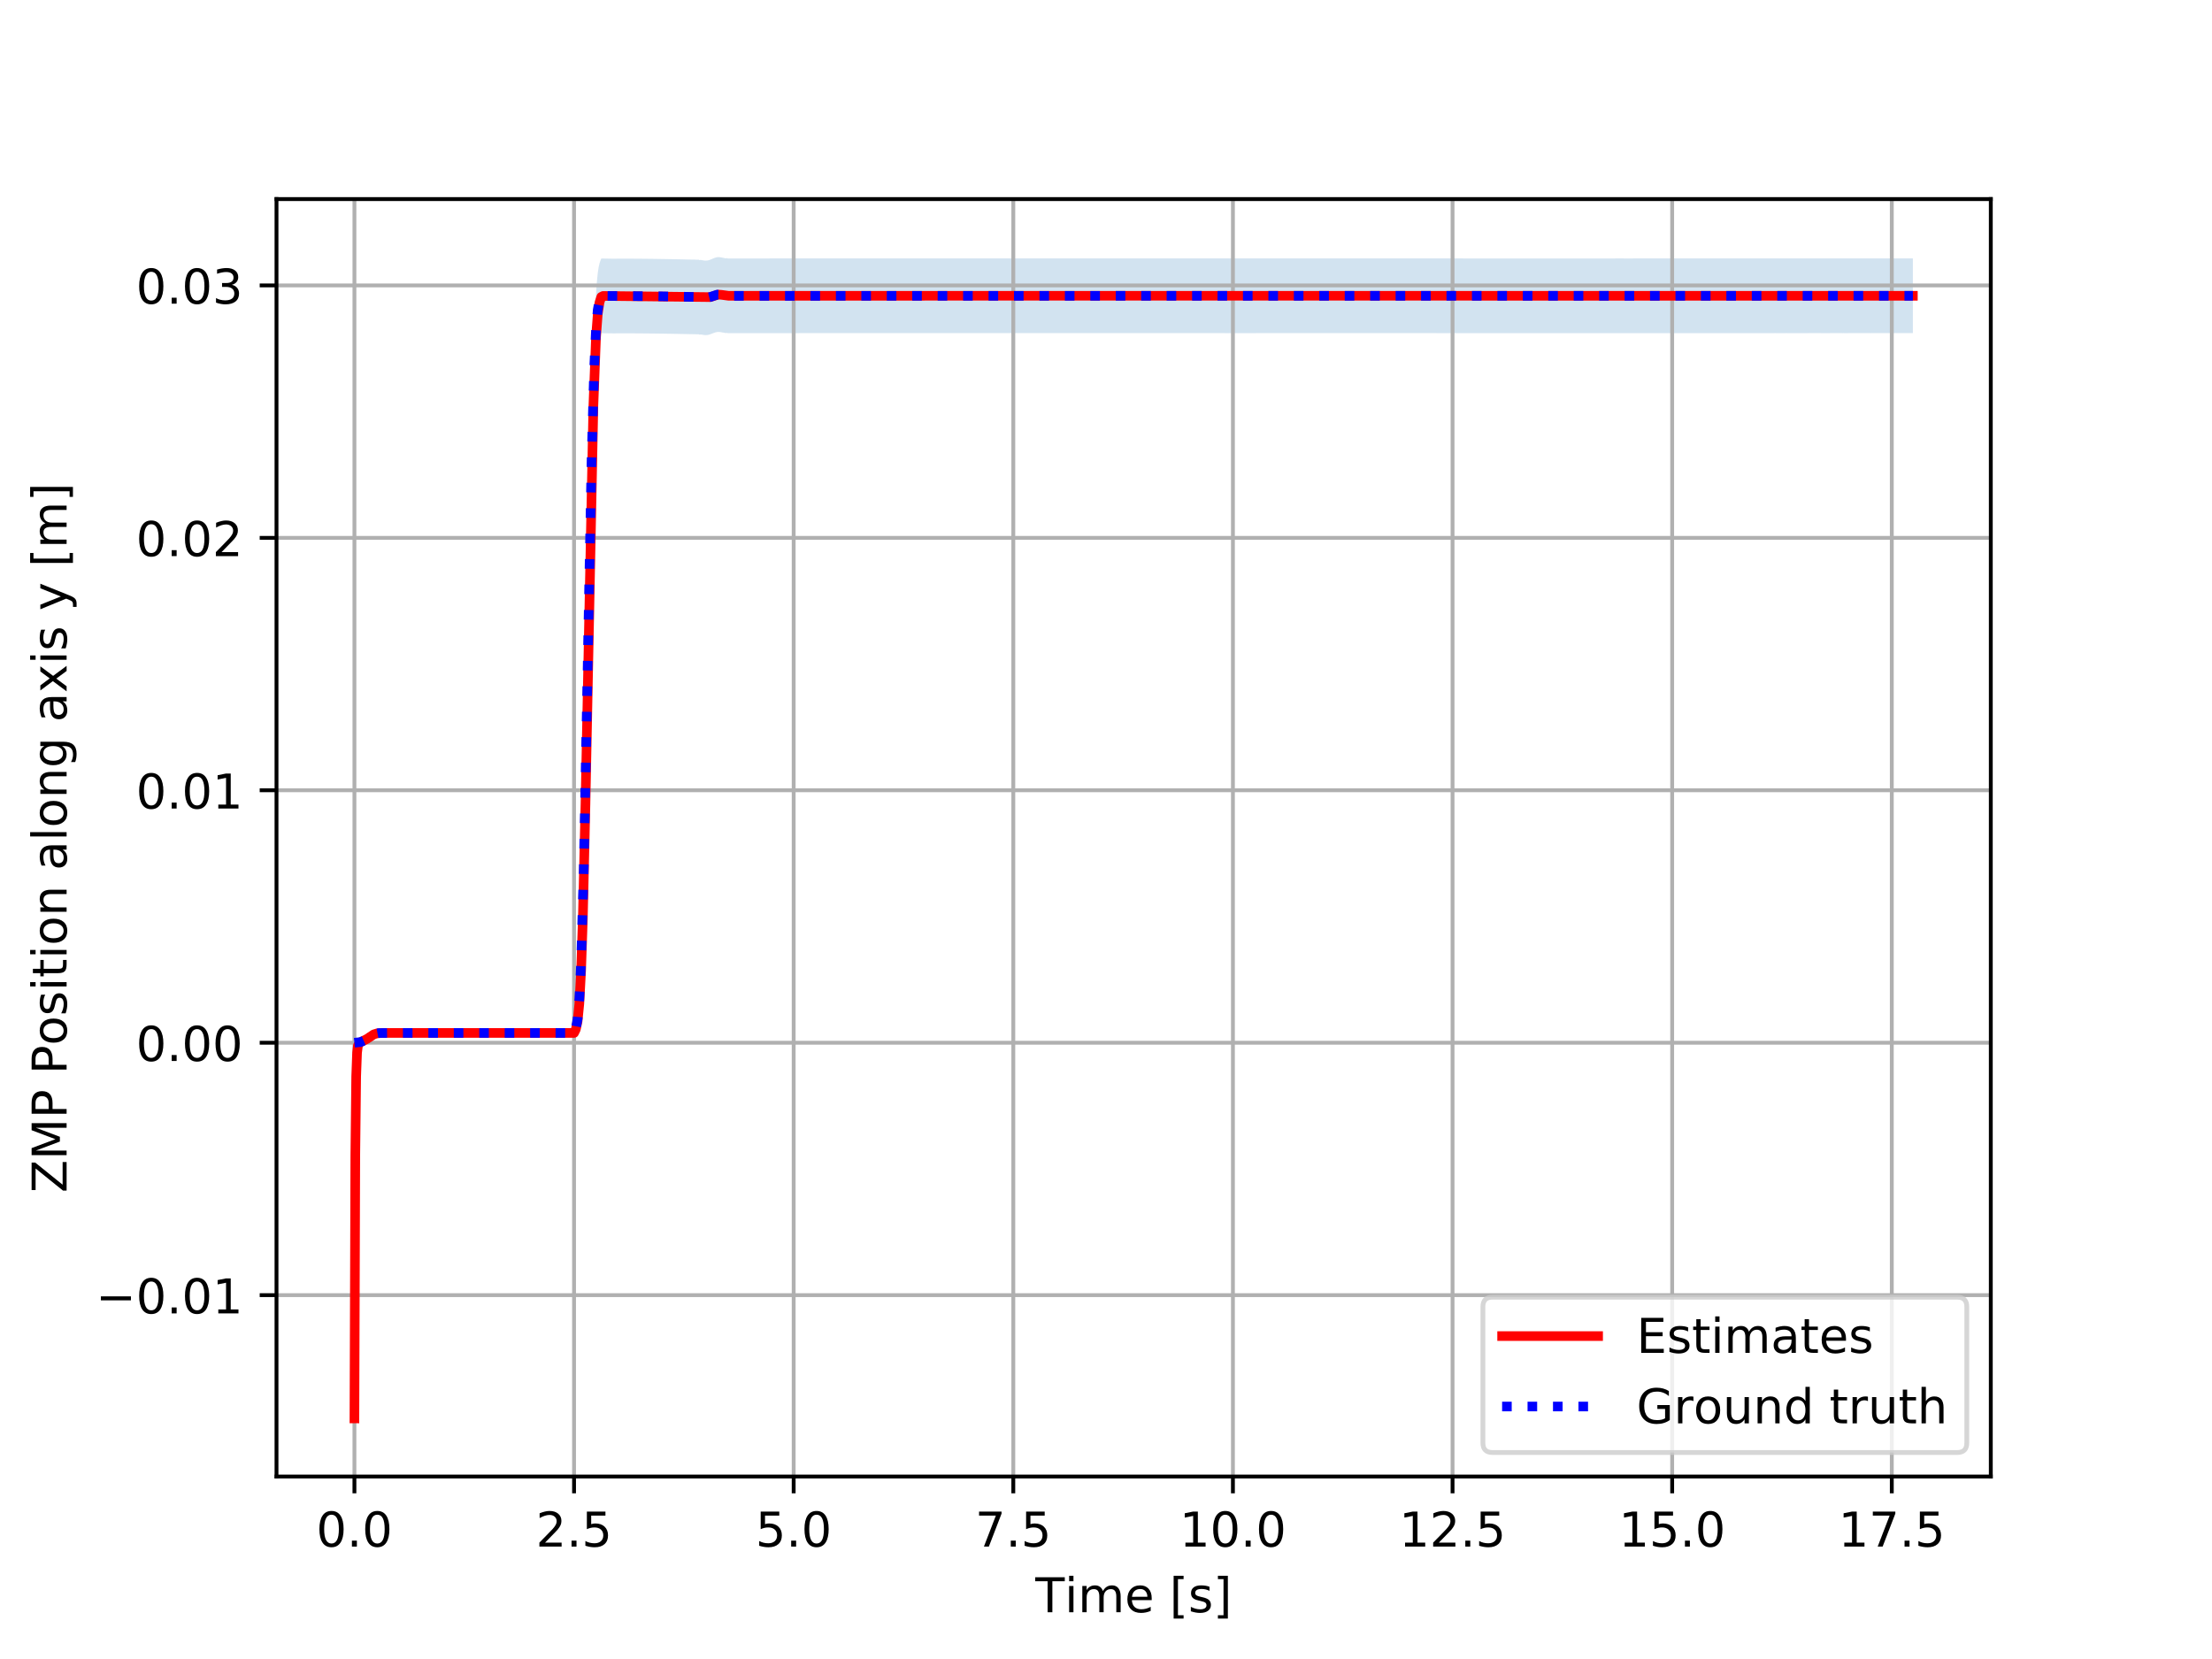 <?xml version="1.0" encoding="utf-8" standalone="no"?>
<!DOCTYPE svg PUBLIC "-//W3C//DTD SVG 1.1//EN"
  "http://www.w3.org/Graphics/SVG/1.1/DTD/svg11.dtd">
<!-- Created with matplotlib (https://matplotlib.org/) -->
<svg height="345.6pt" version="1.1" viewBox="0 0 460.8 345.6" width="460.8pt" xmlns="http://www.w3.org/2000/svg" xmlns:xlink="http://www.w3.org/1999/xlink">
 <defs>
  <style type="text/css">
*{stroke-linecap:butt;stroke-linejoin:round;}
  </style>
 </defs>
 <g id="figure_1">
  <g id="patch_1">
   <path d="M 0 345.6 
L 460.8 345.6 
L 460.8 0 
L 0 0 
z
" style="fill:#ffffff;"/>
  </g>
  <g id="axes_1">
   <g id="patch_2">
    <path d="M 57.6 307.584 
L 414.72 307.584 
L 414.72 41.472 
L 57.6 41.472 
z
" style="fill:#ffffff;"/>
   </g>
   <g id="PolyCollection_1">
    <path clip-path="url(#p7abaf500a2)" d="M 73.833 217.22 
L 73.833 217.22 
L 74.016 217.214 
L 74.199 217.207 
L 74.382 217.198 
L 74.565 217.183 
L 74.748 217.161 
L 74.931 217.13 
L 75.114 217.088 
L 75.297 217.034 
L 75.48 216.966 
L 75.663 216.885 
L 75.846 216.79 
L 76.029 216.684 
L 76.212 216.567 
L 76.395 216.442 
L 76.578 216.313 
L 76.761 216.182 
L 76.944 216.053 
L 77.127 215.929 
L 77.31 215.812 
L 77.493 215.706 
L 77.676 215.612 
L 77.859 215.532 
L 78.042 215.465 
L 78.225 215.411 
L 78.408 215.37 
L 78.591 215.34 
L 78.774 215.318 
L 78.957 215.304 
L 79.14 215.294 
L 79.323 215.288 
L 79.506 215.283 
L 79.689 215.283 
L 79.872 215.283 
L 80.055 215.283 
L 80.238 215.283 
L 80.421 215.283 
L 80.604 215.283 
L 80.787 215.283 
L 80.97 215.283 
L 81.153 215.283 
L 81.336 215.283 
L 81.519 215.283 
L 81.702 215.283 
L 81.885 215.283 
L 82.068 215.283 
L 82.251 215.283 
L 82.434 215.283 
L 82.617 215.283 
L 82.8 215.283 
L 82.983 215.283 
L 83.166 215.283 
L 83.349 215.283 
L 83.532 215.283 
L 83.715 215.283 
L 83.898 215.283 
L 84.081 215.283 
L 84.264 215.283 
L 84.447 215.283 
L 84.63 215.283 
L 84.813 215.283 
L 84.996 215.283 
L 85.179 215.283 
L 85.362 215.284 
L 85.545 215.284 
L 85.728 215.284 
L 85.911 215.284 
L 86.094 215.284 
L 86.277 215.284 
L 86.46 215.284 
L 86.643 215.284 
L 86.826 215.284 
L 87.009 215.284 
L 87.192 215.284 
L 87.375 215.284 
L 87.558 215.284 
L 87.741 215.284 
L 87.924 215.284 
L 88.107 215.284 
L 88.29 215.284 
L 88.473 215.284 
L 88.656 215.284 
L 88.839 215.284 
L 89.022 215.284 
L 89.205 215.284 
L 89.388 215.284 
L 89.571 215.284 
L 89.754 215.284 
L 89.937 215.284 
L 90.12 215.284 
L 90.303 215.284 
L 90.486 215.284 
L 90.669 215.284 
L 90.852 215.284 
L 91.035 215.284 
L 91.218 215.284 
L 91.401 215.284 
L 91.584 215.284 
L 91.767 215.284 
L 91.95 215.284 
L 92.133 215.284 
L 92.316 215.284 
L 92.499 215.284 
L 92.682 215.284 
L 92.865 215.284 
L 93.048 215.284 
L 93.231 215.284 
L 93.414 215.284 
L 93.597 215.284 
L 93.78 215.284 
L 93.964 215.285 
L 94.147 215.285 
L 94.33 215.285 
L 94.513 215.285 
L 94.696 215.285 
L 94.879 215.285 
L 95.062 215.286 
L 95.245 215.286 
L 95.428 215.286 
L 95.611 215.286 
L 95.794 215.286 
L 95.977 215.286 
L 96.16 215.286 
L 96.343 215.286 
L 96.526 215.286 
L 96.709 215.286 
L 96.892 215.286 
L 97.075 215.286 
L 97.258 215.286 
L 97.441 215.286 
L 97.624 215.286 
L 97.807 215.286 
L 97.99 215.286 
L 98.173 215.286 
L 98.356 215.286 
L 98.539 215.286 
L 98.722 215.285 
L 98.905 215.285 
L 99.088 215.285 
L 99.271 215.284 
L 99.454 215.284 
L 99.637 215.284 
L 99.82 215.283 
L 100.003 215.283 
L 100.186 215.283 
L 100.369 215.283 
L 100.552 215.283 
L 100.735 215.282 
L 100.918 215.282 
L 101.101 215.283 
L 101.284 215.283 
L 101.467 215.283 
L 101.65 215.283 
L 101.833 215.283 
L 102.016 215.283 
L 102.199 215.283 
L 102.382 215.283 
L 102.565 215.283 
L 102.748 215.283 
L 102.931 215.283 
L 103.114 215.283 
L 103.297 215.283 
L 103.48 215.283 
L 103.663 215.283 
L 103.846 215.283 
L 104.029 215.282 
L 104.212 215.282 
L 104.395 215.282 
L 104.578 215.282 
L 104.761 215.282 
L 104.944 215.282 
L 105.127 215.282 
L 105.31 215.282 
L 105.493 215.282 
L 105.676 215.282 
L 105.859 215.282 
L 106.042 215.282 
L 106.225 215.282 
L 106.408 215.282 
L 106.591 215.282 
L 106.774 215.281 
L 106.957 215.281 
L 107.14 215.281 
L 107.323 215.281 
L 107.506 215.281 
L 107.689 215.28 
L 107.872 215.28 
L 108.055 215.279 
L 108.238 215.279 
L 108.421 215.279 
L 108.604 215.278 
L 108.787 215.278 
L 108.97 215.278 
L 109.153 215.278 
L 109.336 215.277 
L 109.519 215.277 
L 109.702 215.277 
L 109.885 215.278 
L 110.068 215.278 
L 110.251 215.278 
L 110.434 215.278 
L 110.617 215.279 
L 110.8 215.279 
L 110.983 215.279 
L 111.166 215.28 
L 111.349 215.28 
L 111.532 215.28 
L 111.715 215.28 
L 111.898 215.28 
L 112.081 215.279 
L 112.264 215.279 
L 112.447 215.279 
L 112.63 215.278 
L 112.813 215.277 
L 112.996 215.277 
L 113.179 215.276 
L 113.362 215.276 
L 113.545 215.275 
L 113.728 215.275 
L 113.911 215.274 
L 114.094 215.274 
L 114.277 215.275 
L 114.46 215.275 
L 114.643 215.276 
L 114.826 215.277 
L 115.009 215.278 
L 115.192 215.28 
L 115.375 215.281 
L 115.558 215.283 
L 115.741 215.284 
L 115.924 215.286 
L 116.107 215.287 
L 116.29 215.288 
L 116.473 215.288 
L 116.656 215.289 
L 116.839 215.289 
L 117.022 215.288 
L 117.205 215.288 
L 117.388 215.288 
L 117.571 215.287 
L 117.754 215.286 
L 117.937 215.286 
L 118.12 215.285 
L 118.303 215.285 
L 118.486 215.285 
L 118.669 215.284 
L 118.852 215.284 
L 119.035 215.284 
L 119.218 215.284 
L 119.401 215.284 
L 119.584 215.284 
L 119.768 214.888 
L 119.951 214.393 
L 120.134 213.673 
L 120.317 212.579 
L 120.5 210.955 
L 120.683 208.646 
L 120.866 205.513 
L 121.049 201.445 
L 121.232 196.374 
L 121.415 190.275 
L 121.598 183.181 
L 121.781 175.179 
L 121.964 166.406 
L 122.147 157.046 
L 122.33 147.319 
L 122.513 137.467 
L 122.696 127.738 
L 122.879 118.374 
L 123.062 109.596 
L 123.245 101.587 
L 123.428 94.485 
L 123.611 88.378 
L 123.794 83.297 
L 123.977 79.221 
L 124.16 76.08 
L 124.343 73.764 
L 124.526 72.134 
L 124.709 71.036 
L 124.892 70.312 
L 125.075 69.815 
L 125.258 69.417 
L 125.441 69.417 
L 125.624 69.418 
L 125.807 69.42 
L 125.99 69.422 
L 126.173 69.425 
L 126.356 69.428 
L 126.539 69.432 
L 126.722 69.435 
L 126.905 69.439 
L 127.088 69.441 
L 127.271 69.444 
L 127.454 69.445 
L 127.637 69.446 
L 127.82 69.447 
L 128.003 69.447 
L 128.186 69.446 
L 128.369 69.445 
L 128.552 69.444 
L 128.735 69.443 
L 128.918 69.441 
L 129.101 69.44 
L 129.284 69.439 
L 129.467 69.438 
L 129.65 69.438 
L 129.833 69.437 
L 130.016 69.437 
L 130.199 69.437 
L 130.382 69.438 
L 130.565 69.438 
L 130.748 69.439 
L 130.931 69.439 
L 131.114 69.44 
L 131.297 69.441 
L 131.48 69.442 
L 131.663 69.442 
L 131.846 69.443 
L 132.029 69.444 
L 132.212 69.445 
L 132.395 69.447 
L 132.578 69.448 
L 132.761 69.449 
L 132.944 69.45 
L 133.127 69.451 
L 133.31 69.453 
L 133.493 69.454 
L 133.676 69.455 
L 133.859 69.457 
L 134.042 69.458 
L 134.225 69.46 
L 134.408 69.462 
L 134.591 69.463 
L 134.774 69.465 
L 134.957 69.467 
L 135.14 69.468 
L 135.323 69.47 
L 135.506 69.472 
L 135.689 69.474 
L 135.872 69.476 
L 136.055 69.478 
L 136.238 69.48 
L 136.421 69.483 
L 136.604 69.485 
L 136.787 69.487 
L 136.97 69.489 
L 137.153 69.492 
L 137.336 69.494 
L 137.519 69.497 
L 137.702 69.499 
L 137.885 69.502 
L 138.068 69.504 
L 138.251 69.507 
L 138.434 69.51 
L 138.617 69.513 
L 138.8 69.516 
L 138.983 69.519 
L 139.166 69.522 
L 139.349 69.525 
L 139.532 69.528 
L 139.715 69.531 
L 139.898 69.534 
L 140.081 69.537 
L 140.264 69.54 
L 140.447 69.544 
L 140.63 69.547 
L 140.813 69.551 
L 140.996 69.554 
L 141.179 69.557 
L 141.362 69.561 
L 141.545 69.565 
L 141.728 69.568 
L 141.911 69.572 
L 142.094 69.575 
L 142.277 69.579 
L 142.46 69.583 
L 142.643 69.586 
L 142.826 69.59 
L 143.009 69.594 
L 143.192 69.598 
L 143.375 69.601 
L 143.558 69.605 
L 143.741 69.608 
L 143.924 69.612 
L 144.107 69.615 
L 144.29 69.618 
L 144.473 69.62 
L 144.656 69.621 
L 144.839 69.621 
L 145.022 69.64 
L 145.205 69.636 
L 145.388 69.637 
L 145.571 69.64 
L 145.755 69.722 
L 145.938 69.672 
L 146.121 69.701 
L 146.304 69.732 
L 146.487 69.76 
L 146.67 69.784 
L 146.853 69.8 
L 147.036 69.805 
L 147.219 69.798 
L 147.402 69.777 
L 147.585 69.743 
L 147.768 69.696 
L 147.951 69.638 
L 148.134 69.572 
L 148.317 69.5 
L 148.5 69.427 
L 148.683 69.357 
L 148.866 69.293 
L 149.049 69.239 
L 149.232 69.196 
L 149.415 69.168 
L 149.598 69.154 
L 149.781 69.154 
L 149.964 69.167 
L 150.147 69.191 
L 150.33 69.224 
L 150.513 69.262 
L 150.696 69.283 
L 150.879 69.324 
L 151.062 69.358 
L 151.245 69.388 
L 151.428 69.331 
L 151.611 69.406 
L 151.794 69.407 
L 151.977 69.407 
L 152.16 69.406 
L 152.343 69.406 
L 152.526 69.406 
L 152.709 69.406 
L 152.892 69.406 
L 153.075 69.405 
L 153.258 69.405 
L 153.441 69.405 
L 153.624 69.405 
L 153.807 69.405 
L 153.99 69.404 
L 154.173 69.404 
L 154.356 69.404 
L 154.539 69.404 
L 154.722 69.404 
L 154.905 69.404 
L 155.088 69.403 
L 155.271 69.403 
L 155.454 69.403 
L 155.637 69.403 
L 155.82 69.403 
L 156.003 69.403 
L 156.186 69.402 
L 156.369 69.402 
L 156.552 69.402 
L 156.735 69.402 
L 156.918 69.402 
L 157.101 69.402 
L 157.284 69.402 
L 157.467 69.401 
L 157.65 69.401 
L 157.833 69.401 
L 158.016 69.401 
L 158.199 69.401 
L 158.382 69.401 
L 158.565 69.401 
L 158.748 69.4 
L 158.931 69.4 
L 159.114 69.4 
L 159.297 69.4 
L 159.48 69.4 
L 159.663 69.4 
L 159.846 69.4 
L 160.029 69.4 
L 160.212 69.4 
L 160.395 69.399 
L 160.578 69.399 
L 160.761 69.399 
L 160.944 69.399 
L 161.127 69.399 
L 161.31 69.399 
L 161.493 69.399 
L 161.676 69.399 
L 161.859 69.399 
L 162.042 69.399 
L 162.225 69.398 
L 162.408 69.398 
L 162.591 69.398 
L 162.774 69.398 
L 162.957 69.398 
L 163.14 69.398 
L 163.323 69.398 
L 163.506 69.398 
L 163.689 69.398 
L 163.872 69.398 
L 164.055 69.398 
L 164.238 69.397 
L 164.421 69.397 
L 164.604 69.397 
L 164.787 69.397 
L 164.97 69.397 
L 165.153 69.397 
L 165.336 69.397 
L 165.519 69.397 
L 165.702 69.397 
L 165.885 69.397 
L 166.068 69.397 
L 166.251 69.397 
L 166.434 69.397 
L 166.617 69.396 
L 166.8 69.396 
L 166.983 69.396 
L 167.166 69.396 
L 167.349 69.396 
L 167.532 69.396 
L 167.715 69.396 
L 167.898 69.396 
L 168.081 69.396 
L 168.264 69.396 
L 168.447 69.396 
L 168.63 69.396 
L 168.813 69.396 
L 168.996 69.395 
L 169.179 69.395 
L 169.362 69.395 
L 169.545 69.395 
L 169.728 69.395 
L 169.911 69.395 
L 170.094 69.395 
L 170.277 69.395 
L 170.46 69.395 
L 170.643 69.395 
L 170.826 69.395 
L 171.009 69.395 
L 171.192 69.394 
L 171.375 69.394 
L 171.559 69.394 
L 171.742 69.394 
L 171.925 69.394 
L 172.108 69.394 
L 172.291 69.394 
L 172.474 69.394 
L 172.657 69.394 
L 172.84 69.394 
L 173.023 69.394 
L 173.206 69.394 
L 173.389 69.394 
L 173.572 69.394 
L 173.755 69.394 
L 173.938 69.394 
L 174.121 69.394 
L 174.304 69.394 
L 174.487 69.394 
L 174.67 69.394 
L 174.853 69.394 
L 175.036 69.394 
L 175.219 69.394 
L 175.402 69.394 
L 175.585 69.394 
L 175.768 69.394 
L 175.951 69.394 
L 176.134 69.394 
L 176.317 69.394 
L 176.5 69.394 
L 176.683 69.393 
L 176.866 69.393 
L 177.049 69.393 
L 177.232 69.393 
L 177.415 69.393 
L 177.598 69.393 
L 177.781 69.393 
L 177.964 69.393 
L 178.147 69.393 
L 178.33 69.393 
L 178.513 69.393 
L 178.696 69.393 
L 178.879 69.393 
L 179.062 69.393 
L 179.245 69.393 
L 179.428 69.393 
L 179.611 69.393 
L 179.794 69.393 
L 179.977 69.393 
L 180.16 69.393 
L 180.343 69.393 
L 180.526 69.393 
L 180.709 69.393 
L 180.892 69.393 
L 181.075 69.392 
L 181.258 69.392 
L 181.441 69.392 
L 181.624 69.392 
L 181.807 69.392 
L 181.99 69.392 
L 182.173 69.392 
L 182.356 69.392 
L 182.539 69.392 
L 182.722 69.392 
L 182.905 69.392 
L 183.088 69.392 
L 183.271 69.392 
L 183.454 69.392 
L 183.637 69.392 
L 183.82 69.392 
L 184.003 69.392 
L 184.186 69.392 
L 184.369 69.392 
L 184.552 69.392 
L 184.735 69.392 
L 184.918 69.392 
L 185.101 69.392 
L 185.284 69.392 
L 185.467 69.392 
L 185.65 69.392 
L 185.833 69.392 
L 186.016 69.392 
L 186.199 69.392 
L 186.382 69.392 
L 186.565 69.392 
L 186.748 69.392 
L 186.931 69.391 
L 187.114 69.391 
L 187.297 69.391 
L 187.48 69.391 
L 187.663 69.391 
L 187.846 69.391 
L 188.029 69.391 
L 188.212 69.391 
L 188.395 69.391 
L 188.578 69.391 
L 188.761 69.391 
L 188.944 69.391 
L 189.127 69.391 
L 189.31 69.391 
L 189.493 69.391 
L 189.676 69.391 
L 189.859 69.391 
L 190.042 69.391 
L 190.225 69.391 
L 190.408 69.391 
L 190.591 69.391 
L 190.774 69.391 
L 190.957 69.391 
L 191.14 69.391 
L 191.323 69.391 
L 191.506 69.391 
L 191.689 69.391 
L 191.872 69.391 
L 192.055 69.391 
L 192.238 69.391 
L 192.421 69.391 
L 192.604 69.391 
L 192.787 69.391 
L 192.97 69.391 
L 193.153 69.391 
L 193.336 69.391 
L 193.519 69.391 
L 193.702 69.392 
L 193.885 69.392 
L 194.068 69.392 
L 194.251 69.392 
L 194.434 69.392 
L 194.617 69.392 
L 194.8 69.392 
L 194.983 69.392 
L 195.166 69.392 
L 195.349 69.392 
L 195.532 69.392 
L 195.715 69.392 
L 195.898 69.392 
L 196.081 69.392 
L 196.264 69.392 
L 196.447 69.392 
L 196.63 69.392 
L 196.813 69.392 
L 196.996 69.392 
L 197.179 69.392 
L 197.363 69.392 
L 197.546 69.392 
L 197.729 69.392 
L 197.912 69.392 
L 198.095 69.392 
L 198.278 69.393 
L 198.461 69.393 
L 198.644 69.393 
L 198.827 69.393 
L 199.01 69.393 
L 199.193 69.393 
L 199.376 69.393 
L 199.559 69.393 
L 199.742 69.393 
L 199.925 69.393 
L 200.108 69.393 
L 200.291 69.393 
L 200.474 69.393 
L 200.657 69.393 
L 200.84 69.393 
L 201.023 69.393 
L 201.206 69.393 
L 201.389 69.393 
L 201.572 69.393 
L 201.755 69.393 
L 201.938 69.393 
L 202.121 69.393 
L 202.304 69.393 
L 202.487 69.393 
L 202.67 69.393 
L 202.853 69.394 
L 203.036 69.394 
L 203.219 69.394 
L 203.402 69.394 
L 203.585 69.394 
L 203.768 69.394 
L 203.951 69.394 
L 204.134 69.394 
L 204.317 69.394 
L 204.5 69.394 
L 204.683 69.394 
L 204.866 69.394 
L 205.049 69.394 
L 205.232 69.394 
L 205.415 69.394 
L 205.598 69.394 
L 205.781 69.394 
L 205.964 69.394 
L 206.147 69.395 
L 206.33 69.395 
L 206.513 69.395 
L 206.696 69.395 
L 206.879 69.395 
L 207.062 69.395 
L 207.245 69.395 
L 207.428 69.395 
L 207.611 69.395 
L 207.794 69.395 
L 207.977 69.395 
L 208.16 69.395 
L 208.343 69.395 
L 208.526 69.395 
L 208.709 69.395 
L 208.892 69.395 
L 209.075 69.395 
L 209.258 69.395 
L 209.441 69.395 
L 209.624 69.395 
L 209.807 69.395 
L 209.99 69.395 
L 210.173 69.395 
L 210.356 69.395 
L 210.539 69.395 
L 210.722 69.395 
L 210.905 69.395 
L 211.088 69.395 
L 211.271 69.395 
L 211.454 69.395 
L 211.637 69.395 
L 211.82 69.395 
L 212.003 69.396 
L 212.186 69.396 
L 212.369 69.396 
L 212.552 69.396 
L 212.735 69.396 
L 212.918 69.396 
L 213.101 69.396 
L 213.284 69.396 
L 213.467 69.396 
L 213.65 69.396 
L 213.833 69.396 
L 214.016 69.396 
L 214.199 69.396 
L 214.382 69.396 
L 214.565 69.396 
L 214.748 69.396 
L 214.931 69.396 
L 215.114 69.396 
L 215.297 69.396 
L 215.48 69.396 
L 215.663 69.396 
L 215.846 69.396 
L 216.029 69.396 
L 216.212 69.396 
L 216.395 69.396 
L 216.578 69.396 
L 216.761 69.396 
L 216.944 69.396 
L 217.127 69.396 
L 217.31 69.396 
L 217.493 69.396 
L 217.676 69.396 
L 217.859 69.396 
L 218.042 69.396 
L 218.225 69.396 
L 218.408 69.396 
L 218.591 69.396 
L 218.774 69.396 
L 218.957 69.396 
L 219.14 69.396 
L 219.323 69.396 
L 219.506 69.396 
L 219.689 69.396 
L 219.872 69.396 
L 220.055 69.396 
L 220.238 69.396 
L 220.421 69.396 
L 220.604 69.396 
L 220.787 69.396 
L 220.97 69.396 
L 221.153 69.396 
L 221.336 69.396 
L 221.519 69.396 
L 221.702 69.396 
L 221.885 69.396 
L 222.068 69.396 
L 222.251 69.396 
L 222.434 69.396 
L 222.617 69.396 
L 222.8 69.396 
L 222.983 69.396 
L 223.166 69.396 
L 223.35 69.396 
L 223.533 69.396 
L 223.716 69.396 
L 223.899 69.396 
L 224.082 69.396 
L 224.265 69.396 
L 224.448 69.396 
L 224.631 69.396 
L 224.814 69.396 
L 224.997 69.396 
L 225.18 69.396 
L 225.363 69.396 
L 225.546 69.396 
L 225.729 69.396 
L 225.912 69.396 
L 226.095 69.396 
L 226.278 69.396 
L 226.461 69.396 
L 226.644 69.396 
L 226.827 69.396 
L 227.01 69.396 
L 227.193 69.396 
L 227.376 69.396 
L 227.559 69.396 
L 227.742 69.396 
L 227.925 69.396 
L 228.108 69.396 
L 228.291 69.396 
L 228.474 69.396 
L 228.657 69.396 
L 228.84 69.396 
L 229.023 69.396 
L 229.206 69.396 
L 229.389 69.396 
L 229.572 69.396 
L 229.755 69.396 
L 229.938 69.396 
L 230.121 69.396 
L 230.304 69.396 
L 230.487 69.396 
L 230.67 69.396 
L 230.853 69.396 
L 231.036 69.396 
L 231.219 69.396 
L 231.402 69.396 
L 231.585 69.396 
L 231.768 69.396 
L 231.951 69.396 
L 232.134 69.396 
L 232.317 69.396 
L 232.5 69.396 
L 232.683 69.396 
L 232.866 69.396 
L 233.049 69.396 
L 233.232 69.396 
L 233.415 69.396 
L 233.598 69.396 
L 233.781 69.396 
L 233.964 69.396 
L 234.147 69.396 
L 234.33 69.396 
L 234.513 69.396 
L 234.696 69.396 
L 234.879 69.396 
L 235.062 69.396 
L 235.245 69.396 
L 235.428 69.396 
L 235.611 69.396 
L 235.794 69.396 
L 235.977 69.396 
L 236.16 69.396 
L 236.343 69.396 
L 236.526 69.396 
L 236.709 69.396 
L 236.892 69.396 
L 237.075 69.396 
L 237.258 69.396 
L 237.441 69.396 
L 237.624 69.396 
L 237.807 69.396 
L 237.99 69.396 
L 238.173 69.396 
L 238.356 69.396 
L 238.539 69.396 
L 238.722 69.396 
L 238.905 69.396 
L 239.088 69.396 
L 239.271 69.396 
L 239.454 69.396 
L 239.637 69.396 
L 239.82 69.396 
L 240.003 69.396 
L 240.186 69.396 
L 240.369 69.396 
L 240.552 69.396 
L 240.735 69.396 
L 240.918 69.396 
L 241.101 69.396 
L 241.284 69.396 
L 241.467 69.396 
L 241.65 69.396 
L 241.833 69.396 
L 242.016 69.396 
L 242.199 69.396 
L 242.382 69.396 
L 242.565 69.396 
L 242.748 69.396 
L 242.931 69.396 
L 243.114 69.396 
L 243.297 69.396 
L 243.48 69.396 
L 243.663 69.396 
L 243.846 69.396 
L 244.029 69.396 
L 244.212 69.396 
L 244.395 69.396 
L 244.578 69.396 
L 244.761 69.396 
L 244.944 69.396 
L 245.127 69.396 
L 245.31 69.396 
L 245.493 69.396 
L 245.676 69.396 
L 245.859 69.396 
L 246.042 69.396 
L 246.225 69.396 
L 246.408 69.396 
L 246.591 69.396 
L 246.774 69.396 
L 246.957 69.396 
L 247.14 69.396 
L 247.323 69.396 
L 247.506 69.396 
L 247.689 69.396 
L 247.872 69.396 
L 248.055 69.396 
L 248.238 69.396 
L 248.421 69.396 
L 248.604 69.396 
L 248.787 69.396 
L 248.97 69.396 
L 249.154 69.396 
L 249.337 69.396 
L 249.52 69.396 
L 249.703 69.396 
L 249.886 69.396 
L 250.069 69.396 
L 250.252 69.396 
L 250.435 69.396 
L 250.618 69.396 
L 250.801 69.396 
L 250.984 69.396 
L 251.167 69.396 
L 251.35 69.396 
L 251.533 69.396 
L 251.716 69.396 
L 251.899 69.396 
L 252.082 69.396 
L 252.265 69.396 
L 252.448 69.396 
L 252.631 69.396 
L 252.814 69.396 
L 252.997 69.396 
L 253.18 69.396 
L 253.363 69.396 
L 253.546 69.396 
L 253.729 69.396 
L 253.912 69.396 
L 254.095 69.396 
L 254.278 69.396 
L 254.461 69.396 
L 254.644 69.396 
L 254.827 69.396 
L 255.01 69.396 
L 255.193 69.397 
L 255.376 69.397 
L 255.559 69.397 
L 255.742 69.397 
L 255.925 69.398 
L 256.108 69.398 
L 256.291 69.398 
L 256.474 69.398 
L 256.657 69.399 
L 256.84 69.399 
L 257.023 69.399 
L 257.206 69.399 
L 257.389 69.399 
L 257.572 69.399 
L 257.755 69.399 
L 257.938 69.399 
L 258.121 69.398 
L 258.304 69.398 
L 258.487 69.398 
L 258.67 69.397 
L 258.853 69.397 
L 259.036 69.397 
L 259.219 69.397 
L 259.402 69.397 
L 259.585 69.397 
L 259.768 69.397 
L 259.951 69.397 
L 260.134 69.397 
L 260.317 69.397 
L 260.5 69.397 
L 260.683 69.397 
L 260.866 69.397 
L 261.049 69.397 
L 261.232 69.397 
L 261.415 69.397 
L 261.598 69.397 
L 261.781 69.396 
L 261.964 69.396 
L 262.147 69.396 
L 262.33 69.395 
L 262.513 69.395 
L 262.696 69.395 
L 262.879 69.395 
L 263.062 69.394 
L 263.245 69.394 
L 263.428 69.394 
L 263.611 69.394 
L 263.794 69.394 
L 263.977 69.394 
L 264.16 69.394 
L 264.343 69.394 
L 264.526 69.394 
L 264.709 69.394 
L 264.892 69.394 
L 265.075 69.394 
L 265.258 69.394 
L 265.441 69.394 
L 265.624 69.394 
L 265.807 69.394 
L 265.99 69.394 
L 266.173 69.394 
L 266.356 69.394 
L 266.539 69.394 
L 266.722 69.394 
L 266.905 69.394 
L 267.088 69.394 
L 267.271 69.394 
L 267.454 69.394 
L 267.637 69.394 
L 267.82 69.394 
L 268.003 69.394 
L 268.186 69.394 
L 268.369 69.394 
L 268.552 69.394 
L 268.735 69.394 
L 268.918 69.394 
L 269.101 69.394 
L 269.284 69.394 
L 269.467 69.394 
L 269.65 69.394 
L 269.833 69.394 
L 270.016 69.394 
L 270.199 69.394 
L 270.382 69.394 
L 270.565 69.394 
L 270.748 69.394 
L 270.931 69.394 
L 271.114 69.394 
L 271.297 69.394 
L 271.48 69.394 
L 271.663 69.394 
L 271.846 69.394 
L 272.029 69.394 
L 272.212 69.394 
L 272.395 69.394 
L 272.578 69.394 
L 272.761 69.394 
L 272.944 69.394 
L 273.127 69.394 
L 273.31 69.394 
L 273.493 69.394 
L 273.676 69.394 
L 273.859 69.394 
L 274.042 69.394 
L 274.225 69.394 
L 274.408 69.394 
L 274.591 69.394 
L 274.774 69.394 
L 274.957 69.394 
L 275.141 69.394 
L 275.324 69.394 
L 275.507 69.394 
L 275.69 69.394 
L 275.873 69.394 
L 276.056 69.394 
L 276.239 69.394 
L 276.422 69.394 
L 276.605 69.394 
L 276.788 69.394 
L 276.971 69.393 
L 277.154 69.393 
L 277.337 69.393 
L 277.52 69.393 
L 277.703 69.393 
L 277.886 69.393 
L 278.069 69.393 
L 278.252 69.393 
L 278.435 69.393 
L 278.618 69.393 
L 278.801 69.393 
L 278.984 69.393 
L 279.167 69.393 
L 279.35 69.393 
L 279.533 69.393 
L 279.716 69.393 
L 279.899 69.393 
L 280.082 69.393 
L 280.265 69.393 
L 280.448 69.393 
L 280.631 69.393 
L 280.814 69.393 
L 280.997 69.393 
L 281.18 69.393 
L 281.363 69.393 
L 281.546 69.393 
L 281.729 69.393 
L 281.912 69.393 
L 282.095 69.393 
L 282.278 69.393 
L 282.461 69.393 
L 282.644 69.393 
L 282.827 69.393 
L 283.01 69.393 
L 283.193 69.393 
L 283.376 69.393 
L 283.559 69.393 
L 283.742 69.393 
L 283.925 69.393 
L 284.108 69.393 
L 284.291 69.393 
L 284.474 69.393 
L 284.657 69.393 
L 284.84 69.393 
L 285.023 69.393 
L 285.206 69.393 
L 285.389 69.393 
L 285.572 69.393 
L 285.755 69.393 
L 285.938 69.393 
L 286.121 69.393 
L 286.304 69.393 
L 286.487 69.393 
L 286.67 69.393 
L 286.853 69.393 
L 287.036 69.393 
L 287.219 69.393 
L 287.402 69.393 
L 287.585 69.393 
L 287.768 69.393 
L 287.951 69.393 
L 288.134 69.393 
L 288.317 69.393 
L 288.5 69.393 
L 288.683 69.393 
L 288.866 69.393 
L 289.049 69.393 
L 289.232 69.393 
L 289.415 69.393 
L 289.598 69.392 
L 289.781 69.392 
L 289.964 69.392 
L 290.147 69.392 
L 290.33 69.391 
L 290.513 69.391 
L 290.696 69.391 
L 290.879 69.391 
L 291.062 69.391 
L 291.245 69.391 
L 291.428 69.391 
L 291.611 69.391 
L 291.794 69.391 
L 291.977 69.391 
L 292.16 69.391 
L 292.343 69.392 
L 292.526 69.392 
L 292.709 69.392 
L 292.892 69.393 
L 293.075 69.393 
L 293.258 69.393 
L 293.441 69.393 
L 293.624 69.394 
L 293.807 69.394 
L 293.99 69.394 
L 294.173 69.394 
L 294.356 69.394 
L 294.539 69.394 
L 294.722 69.394 
L 294.905 69.394 
L 295.088 69.394 
L 295.271 69.394 
L 295.454 69.393 
L 295.637 69.393 
L 295.82 69.393 
L 296.003 69.393 
L 296.186 69.392 
L 296.369 69.392 
L 296.552 69.392 
L 296.735 69.391 
L 296.918 69.391 
L 297.101 69.391 
L 297.284 69.391 
L 297.467 69.391 
L 297.65 69.391 
L 297.833 69.392 
L 298.016 69.393 
L 298.199 69.393 
L 298.382 69.394 
L 298.565 69.394 
L 298.748 69.395 
L 298.931 69.396 
L 299.114 69.396 
L 299.297 69.397 
L 299.48 69.397 
L 299.663 69.397 
L 299.846 69.397 
L 300.029 69.398 
L 300.212 69.398 
L 300.395 69.398 
L 300.578 69.398 
L 300.761 69.398 
L 300.945 69.398 
L 301.128 69.399 
L 301.311 69.398 
L 301.494 69.399 
L 301.677 69.399 
L 301.86 69.399 
L 302.043 69.399 
L 302.226 69.399 
L 302.409 69.399 
L 302.592 69.399 
L 302.775 69.399 
L 302.958 69.399 
L 303.141 69.399 
L 303.324 69.399 
L 303.507 69.399 
L 303.69 69.399 
L 303.873 69.399 
L 304.056 69.399 
L 304.239 69.399 
L 304.422 69.399 
L 304.605 69.399 
L 304.788 69.4 
L 304.971 69.4 
L 305.154 69.4 
L 305.337 69.4 
L 305.52 69.4 
L 305.703 69.4 
L 305.886 69.4 
L 306.069 69.4 
L 306.252 69.4 
L 306.435 69.4 
L 306.618 69.4 
L 306.801 69.4 
L 306.984 69.4 
L 307.167 69.4 
L 307.35 69.4 
L 307.533 69.401 
L 307.716 69.4 
L 307.899 69.4 
L 308.082 69.4 
L 308.265 69.4 
L 308.448 69.401 
L 308.631 69.4 
L 308.814 69.4 
L 308.997 69.4 
L 309.18 69.4 
L 309.363 69.4 
L 309.546 69.401 
L 309.729 69.4 
L 309.912 69.401 
L 310.095 69.4 
L 310.278 69.401 
L 310.461 69.4 
L 310.644 69.4 
L 310.827 69.4 
L 311.01 69.401 
L 311.193 69.4 
L 311.376 69.401 
L 311.559 69.401 
L 311.742 69.401 
L 311.925 69.401 
L 312.108 69.401 
L 312.291 69.401 
L 312.474 69.401 
L 312.657 69.401 
L 312.84 69.401 
L 313.023 69.401 
L 313.206 69.401 
L 313.389 69.401 
L 313.572 69.401 
L 313.755 69.401 
L 313.938 69.401 
L 314.121 69.401 
L 314.304 69.401 
L 314.487 69.401 
L 314.67 69.401 
L 314.853 69.401 
L 315.036 69.401 
L 315.219 69.401 
L 315.402 69.401 
L 315.585 69.401 
L 315.768 69.401 
L 315.951 69.401 
L 316.134 69.401 
L 316.317 69.401 
L 316.5 69.402 
L 316.683 69.401 
L 316.866 69.401 
L 317.049 69.401 
L 317.232 69.401 
L 317.415 69.401 
L 317.598 69.401 
L 317.781 69.401 
L 317.964 69.401 
L 318.147 69.401 
L 318.33 69.401 
L 318.513 69.401 
L 318.696 69.401 
L 318.879 69.401 
L 319.062 69.401 
L 319.245 69.401 
L 319.428 69.401 
L 319.611 69.401 
L 319.794 69.401 
L 319.977 69.401 
L 320.16 69.401 
L 320.343 69.401 
L 320.526 69.401 
L 320.709 69.401 
L 320.892 69.401 
L 321.075 69.401 
L 321.258 69.401 
L 321.441 69.402 
L 321.624 69.402 
L 321.807 69.401 
L 321.99 69.402 
L 322.173 69.401 
L 322.356 69.401 
L 322.539 69.401 
L 322.722 69.401 
L 322.905 69.401 
L 323.088 69.401 
L 323.271 69.401 
L 323.454 69.401 
L 323.637 69.4 
L 323.82 69.4 
L 324.003 69.4 
L 324.186 69.4 
L 324.369 69.4 
L 324.552 69.4 
L 324.735 69.4 
L 324.918 69.4 
L 325.101 69.401 
L 325.284 69.401 
L 325.467 69.401 
L 325.65 69.401 
L 325.833 69.401 
L 326.016 69.401 
L 326.199 69.401 
L 326.382 69.401 
L 326.565 69.401 
L 326.749 69.401 
L 326.932 69.401 
L 327.115 69.401 
L 327.298 69.401 
L 327.481 69.401 
L 327.664 69.401 
L 327.847 69.401 
L 328.03 69.401 
L 328.213 69.401 
L 328.396 69.401 
L 328.579 69.401 
L 328.762 69.401 
L 328.945 69.401 
L 329.128 69.401 
L 329.311 69.401 
L 329.494 69.401 
L 329.677 69.401 
L 329.86 69.401 
L 330.043 69.401 
L 330.226 69.401 
L 330.409 69.4 
L 330.592 69.4 
L 330.775 69.4 
L 330.958 69.4 
L 331.141 69.4 
L 331.324 69.4 
L 331.507 69.4 
L 331.69 69.4 
L 331.873 69.4 
L 332.056 69.4 
L 332.239 69.4 
L 332.422 69.4 
L 332.605 69.4 
L 332.788 69.4 
L 332.971 69.4 
L 333.154 69.4 
L 333.337 69.4 
L 333.52 69.4 
L 333.703 69.4 
L 333.886 69.4 
L 334.069 69.4 
L 334.252 69.4 
L 334.435 69.4 
L 334.618 69.4 
L 334.801 69.4 
L 334.984 69.4 
L 335.167 69.4 
L 335.35 69.4 
L 335.533 69.4 
L 335.716 69.4 
L 335.899 69.4 
L 336.082 69.4 
L 336.265 69.4 
L 336.448 69.4 
L 336.631 69.399 
L 336.814 69.399 
L 336.997 69.399 
L 337.18 69.399 
L 337.363 69.399 
L 337.546 69.399 
L 337.729 69.399 
L 337.912 69.399 
L 338.095 69.399 
L 338.278 69.4 
L 338.461 69.4 
L 338.644 69.4 
L 338.827 69.4 
L 339.01 69.4 
L 339.193 69.4 
L 339.376 69.4 
L 339.559 69.4 
L 339.742 69.4 
L 339.925 69.4 
L 340.108 69.4 
L 340.291 69.399 
L 340.474 69.399 
L 340.657 69.399 
L 340.84 69.399 
L 341.023 69.399 
L 341.206 69.399 
L 341.389 69.399 
L 341.572 69.399 
L 341.755 69.399 
L 341.938 69.399 
L 342.121 69.399 
L 342.304 69.399 
L 342.487 69.399 
L 342.67 69.399 
L 342.853 69.399 
L 343.036 69.399 
L 343.219 69.399 
L 343.402 69.399 
L 343.585 69.399 
L 343.768 69.399 
L 343.951 69.399 
L 344.134 69.399 
L 344.317 69.399 
L 344.5 69.399 
L 344.683 69.399 
L 344.866 69.399 
L 345.049 69.399 
L 345.232 69.399 
L 345.415 69.399 
L 345.598 69.399 
L 345.781 69.399 
L 345.964 69.399 
L 346.147 69.399 
L 346.33 69.399 
L 346.513 69.399 
L 346.696 69.399 
L 346.879 69.399 
L 347.062 69.399 
L 347.245 69.399 
L 347.428 69.399 
L 347.611 69.399 
L 347.794 69.399 
L 347.977 69.399 
L 348.16 69.398 
L 348.343 69.399 
L 348.526 69.399 
L 348.709 69.398 
L 348.892 69.399 
L 349.075 69.398 
L 349.258 69.398 
L 349.441 69.398 
L 349.624 69.398 
L 349.807 69.398 
L 349.99 69.398 
L 350.173 69.398 
L 350.356 69.398 
L 350.539 69.398 
L 350.722 69.398 
L 350.905 69.398 
L 351.088 69.398 
L 351.271 69.398 
L 351.454 69.398 
L 351.637 69.398 
L 351.82 69.398 
L 352.003 69.398 
L 352.186 69.398 
L 352.369 69.398 
L 352.552 69.398 
L 352.736 69.398 
L 352.919 69.398 
L 353.102 69.398 
L 353.285 69.398 
L 353.468 69.398 
L 353.651 69.398 
L 353.834 69.398 
L 354.017 69.398 
L 354.2 69.398 
L 354.383 69.398 
L 354.566 69.398 
L 354.749 69.398 
L 354.932 69.398 
L 355.115 69.398 
L 355.298 69.398 
L 355.481 69.398 
L 355.664 69.398 
L 355.847 69.398 
L 356.03 69.398 
L 356.213 69.398 
L 356.396 69.399 
L 356.579 69.399 
L 356.762 69.398 
L 356.945 69.399 
L 357.128 69.398 
L 357.311 69.398 
L 357.494 69.398 
L 357.677 69.398 
L 357.86 69.398 
L 358.043 69.398 
L 358.226 69.398 
L 358.409 69.398 
L 358.592 69.397 
L 358.775 69.397 
L 358.958 69.397 
L 359.141 69.397 
L 359.324 69.397 
L 359.507 69.397 
L 359.69 69.397 
L 359.873 69.397 
L 360.056 69.397 
L 360.239 69.397 
L 360.422 69.397 
L 360.605 69.397 
L 360.788 69.398 
L 360.971 69.398 
L 361.154 69.398 
L 361.337 69.398 
L 361.52 69.398 
L 361.703 69.398 
L 361.886 69.398 
L 362.069 69.398 
L 362.252 69.398 
L 362.435 69.398 
L 362.618 69.398 
L 362.801 69.398 
L 362.984 69.398 
L 363.167 69.397 
L 363.35 69.397 
L 363.533 69.397 
L 363.716 69.397 
L 363.899 69.397 
L 364.082 69.397 
L 364.265 69.397 
L 364.448 69.397 
L 364.631 69.397 
L 364.814 69.397 
L 364.997 69.397 
L 365.18 69.397 
L 365.363 69.397 
L 365.546 69.397 
L 365.729 69.397 
L 365.912 69.397 
L 366.095 69.397 
L 366.278 69.397 
L 366.461 69.397 
L 366.644 69.397 
L 366.827 69.397 
L 367.01 69.398 
L 367.193 69.398 
L 367.376 69.398 
L 367.559 69.398 
L 367.742 69.398 
L 367.925 69.398 
L 368.108 69.397 
L 368.291 69.397 
L 368.474 69.397 
L 368.657 69.397 
L 368.84 69.397 
L 369.023 69.397 
L 369.206 69.397 
L 369.389 69.397 
L 369.572 69.397 
L 369.755 69.396 
L 369.938 69.397 
L 370.121 69.397 
L 370.304 69.397 
L 370.487 69.397 
L 370.67 69.397 
L 370.853 69.397 
L 371.036 69.397 
L 371.219 69.397 
L 371.402 69.397 
L 371.585 69.397 
L 371.768 69.397 
L 371.951 69.397 
L 372.134 69.396 
L 372.317 69.397 
L 372.5 69.397 
L 372.683 69.397 
L 372.866 69.397 
L 373.049 69.397 
L 373.232 69.397 
L 373.415 69.397 
L 373.598 69.397 
L 373.781 69.397 
L 373.964 69.397 
L 374.147 69.397 
L 374.33 69.397 
L 374.513 69.397 
L 374.696 69.397 
L 374.879 69.397 
L 375.062 69.397 
L 375.245 69.397 
L 375.428 69.397 
L 375.611 69.397 
L 375.794 69.397 
L 375.977 69.397 
L 376.16 69.397 
L 376.343 69.397 
L 376.526 69.397 
L 376.709 69.396 
L 376.892 69.396 
L 377.075 69.396 
L 377.258 69.396 
L 377.441 69.396 
L 377.624 69.396 
L 377.807 69.396 
L 377.99 69.396 
L 378.173 69.396 
L 378.356 69.396 
L 378.54 69.396 
L 378.723 69.396 
L 378.906 69.396 
L 379.089 69.396 
L 379.272 69.396 
L 379.455 69.397 
L 379.638 69.397 
L 379.821 69.397 
L 380.004 69.397 
L 380.187 69.397 
L 380.37 69.397 
L 380.553 69.397 
L 380.736 69.397 
L 380.919 69.397 
L 381.102 69.397 
L 381.285 69.396 
L 381.468 69.396 
L 381.651 69.396 
L 381.834 69.396 
L 382.017 69.396 
L 382.2 69.395 
L 382.383 69.396 
L 382.566 69.396 
L 382.749 69.396 
L 382.932 69.396 
L 383.115 69.396 
L 383.298 69.396 
L 383.481 69.396 
L 383.664 69.396 
L 383.847 69.397 
L 384.03 69.396 
L 384.213 69.397 
L 384.396 69.397 
L 384.579 69.397 
L 384.762 69.397 
L 384.945 69.397 
L 385.128 69.396 
L 385.311 69.396 
L 385.494 69.396 
L 385.677 69.396 
L 385.86 69.396 
L 386.043 69.396 
L 386.226 69.396 
L 386.409 69.396 
L 386.592 69.396 
L 386.775 69.396 
L 386.958 69.396 
L 387.141 69.395 
L 387.324 69.396 
L 387.507 69.396 
L 387.69 69.396 
L 387.873 69.396 
L 388.056 69.396 
L 388.239 69.396 
L 388.422 69.396 
L 388.605 69.396 
L 388.788 69.396 
L 388.971 69.396 
L 389.154 69.396 
L 389.337 69.396 
L 389.52 69.396 
L 389.703 69.397 
L 389.886 69.396 
L 390.069 69.396 
L 390.252 69.396 
L 390.435 69.396 
L 390.618 69.396 
L 390.801 69.396 
L 390.984 69.396 
L 391.167 69.396 
L 391.35 69.395 
L 391.533 69.395 
L 391.716 69.395 
L 391.899 69.395 
L 392.082 69.395 
L 392.265 69.395 
L 392.448 69.395 
L 392.631 69.395 
L 392.814 69.395 
L 392.997 69.395 
L 393.18 69.396 
L 393.363 69.396 
L 393.546 69.396 
L 393.729 69.396 
L 393.912 69.396 
L 394.095 69.396 
L 394.278 69.396 
L 394.461 69.396 
L 394.644 69.396 
L 394.827 69.396 
L 395.01 69.395 
L 395.193 69.395 
L 395.376 69.395 
L 395.559 69.395 
L 395.742 69.395 
L 395.925 69.395 
L 396.108 69.395 
L 396.291 69.395 
L 396.474 69.395 
L 396.657 69.395 
L 396.84 69.396 
L 397.023 69.396 
L 397.206 69.396 
L 397.389 69.396 
L 397.572 69.396 
L 397.755 69.396 
L 397.938 69.396 
L 398.121 69.396 
L 398.304 69.396 
L 398.487 69.395 
L 398.487 53.835 
L 398.487 53.835 
L 398.304 53.835 
L 398.121 53.835 
L 397.938 53.836 
L 397.755 53.836 
L 397.572 53.835 
L 397.389 53.836 
L 397.206 53.835 
L 397.023 53.835 
L 396.84 53.835 
L 396.657 53.835 
L 396.474 53.835 
L 396.291 53.834 
L 396.108 53.835 
L 395.925 53.834 
L 395.742 53.834 
L 395.559 53.834 
L 395.376 53.834 
L 395.193 53.835 
L 395.01 53.835 
L 394.827 53.835 
L 394.644 53.835 
L 394.461 53.836 
L 394.278 53.836 
L 394.095 53.836 
L 393.912 53.835 
L 393.729 53.836 
L 393.546 53.835 
L 393.363 53.835 
L 393.18 53.835 
L 392.997 53.835 
L 392.814 53.835 
L 392.631 53.834 
L 392.448 53.834 
L 392.265 53.834 
L 392.082 53.834 
L 391.899 53.834 
L 391.716 53.835 
L 391.533 53.835 
L 391.35 53.835 
L 391.167 53.835 
L 390.984 53.835 
L 390.801 53.836 
L 390.618 53.836 
L 390.435 53.835 
L 390.252 53.836 
L 390.069 53.836 
L 389.886 53.836 
L 389.703 53.836 
L 389.52 53.836 
L 389.337 53.836 
L 389.154 53.836 
L 388.971 53.836 
L 388.788 53.836 
L 388.605 53.836 
L 388.422 53.835 
L 388.239 53.835 
L 388.056 53.835 
L 387.873 53.835 
L 387.69 53.835 
L 387.507 53.835 
L 387.324 53.835 
L 387.141 53.835 
L 386.958 53.835 
L 386.775 53.835 
L 386.592 53.835 
L 386.409 53.835 
L 386.226 53.835 
L 386.043 53.835 
L 385.86 53.836 
L 385.677 53.836 
L 385.494 53.836 
L 385.311 53.836 
L 385.128 53.836 
L 384.945 53.836 
L 384.762 53.836 
L 384.579 53.836 
L 384.396 53.836 
L 384.213 53.836 
L 384.03 53.836 
L 383.847 53.836 
L 383.664 53.836 
L 383.481 53.836 
L 383.298 53.836 
L 383.115 53.836 
L 382.932 53.835 
L 382.749 53.835 
L 382.566 53.835 
L 382.383 53.835 
L 382.2 53.835 
L 382.017 53.835 
L 381.834 53.835 
L 381.651 53.835 
L 381.468 53.836 
L 381.285 53.836 
L 381.102 53.836 
L 380.919 53.836 
L 380.736 53.836 
L 380.553 53.837 
L 380.37 53.837 
L 380.187 53.836 
L 380.004 53.837 
L 379.821 53.836 
L 379.638 53.836 
L 379.455 53.836 
L 379.272 53.836 
L 379.089 53.836 
L 378.906 53.836 
L 378.723 53.835 
L 378.54 53.835 
L 378.356 53.835 
L 378.173 53.835 
L 377.99 53.835 
L 377.807 53.835 
L 377.624 53.835 
L 377.441 53.835 
L 377.258 53.836 
L 377.075 53.836 
L 376.892 53.836 
L 376.709 53.836 
L 376.526 53.836 
L 376.343 53.836 
L 376.16 53.836 
L 375.977 53.836 
L 375.794 53.836 
L 375.611 53.837 
L 375.428 53.837 
L 375.245 53.837 
L 375.062 53.837 
L 374.879 53.837 
L 374.696 53.837 
L 374.513 53.837 
L 374.33 53.837 
L 374.147 53.837 
L 373.964 53.837 
L 373.781 53.837 
L 373.598 53.836 
L 373.415 53.836 
L 373.232 53.836 
L 373.049 53.836 
L 372.866 53.836 
L 372.683 53.836 
L 372.5 53.836 
L 372.317 53.836 
L 372.134 53.836 
L 371.951 53.836 
L 371.768 53.836 
L 371.585 53.836 
L 371.402 53.836 
L 371.219 53.836 
L 371.036 53.836 
L 370.853 53.836 
L 370.67 53.836 
L 370.487 53.836 
L 370.304 53.836 
L 370.121 53.836 
L 369.938 53.836 
L 369.755 53.836 
L 369.572 53.836 
L 369.389 53.836 
L 369.206 53.836 
L 369.023 53.836 
L 368.84 53.837 
L 368.657 53.837 
L 368.474 53.837 
L 368.291 53.837 
L 368.108 53.837 
L 367.925 53.837 
L 367.742 53.837 
L 367.559 53.837 
L 367.376 53.837 
L 367.193 53.837 
L 367.01 53.837 
L 366.827 53.837 
L 366.644 53.837 
L 366.461 53.837 
L 366.278 53.837 
L 366.095 53.837 
L 365.912 53.837 
L 365.729 53.837 
L 365.546 53.836 
L 365.363 53.836 
L 365.18 53.836 
L 364.997 53.836 
L 364.814 53.836 
L 364.631 53.836 
L 364.448 53.836 
L 364.265 53.837 
L 364.082 53.836 
L 363.899 53.836 
L 363.716 53.837 
L 363.533 53.837 
L 363.35 53.837 
L 363.167 53.837 
L 362.984 53.837 
L 362.801 53.837 
L 362.618 53.837 
L 362.435 53.838 
L 362.252 53.838 
L 362.069 53.838 
L 361.886 53.838 
L 361.703 53.838 
L 361.52 53.837 
L 361.337 53.837 
L 361.154 53.837 
L 360.971 53.837 
L 360.788 53.837 
L 360.605 53.837 
L 360.422 53.837 
L 360.239 53.837 
L 360.056 53.837 
L 359.873 53.837 
L 359.69 53.837 
L 359.507 53.837 
L 359.324 53.837 
L 359.141 53.837 
L 358.958 53.837 
L 358.775 53.837 
L 358.592 53.837 
L 358.409 53.837 
L 358.226 53.837 
L 358.043 53.837 
L 357.86 53.838 
L 357.677 53.838 
L 357.494 53.838 
L 357.311 53.838 
L 357.128 53.838 
L 356.945 53.839 
L 356.762 53.838 
L 356.579 53.839 
L 356.396 53.839 
L 356.213 53.838 
L 356.03 53.838 
L 355.847 53.838 
L 355.664 53.838 
L 355.481 53.838 
L 355.298 53.837 
L 355.115 53.837 
L 354.932 53.837 
L 354.749 53.837 
L 354.566 53.837 
L 354.383 53.837 
L 354.2 53.837 
L 354.017 53.837 
L 353.834 53.837 
L 353.651 53.837 
L 353.468 53.837 
L 353.285 53.838 
L 353.102 53.838 
L 352.919 53.838 
L 352.736 53.838 
L 352.552 53.838 
L 352.369 53.838 
L 352.186 53.838 
L 352.003 53.838 
L 351.82 53.838 
L 351.637 53.838 
L 351.454 53.838 
L 351.271 53.838 
L 351.088 53.838 
L 350.905 53.838 
L 350.722 53.838 
L 350.539 53.838 
L 350.356 53.838 
L 350.173 53.838 
L 349.99 53.838 
L 349.807 53.838 
L 349.624 53.838 
L 349.441 53.838 
L 349.258 53.838 
L 349.075 53.838 
L 348.892 53.839 
L 348.709 53.838 
L 348.526 53.839 
L 348.343 53.839 
L 348.16 53.838 
L 347.977 53.839 
L 347.794 53.839 
L 347.611 53.839 
L 347.428 53.839 
L 347.245 53.839 
L 347.062 53.839 
L 346.879 53.839 
L 346.696 53.839 
L 346.513 53.839 
L 346.33 53.839 
L 346.147 53.839 
L 345.964 53.839 
L 345.781 53.839 
L 345.598 53.839 
L 345.415 53.839 
L 345.232 53.839 
L 345.049 53.839 
L 344.866 53.839 
L 344.683 53.839 
L 344.5 53.839 
L 344.317 53.839 
L 344.134 53.839 
L 343.951 53.839 
L 343.768 53.839 
L 343.585 53.839 
L 343.402 53.839 
L 343.219 53.839 
L 343.036 53.839 
L 342.853 53.839 
L 342.67 53.839 
L 342.487 53.839 
L 342.304 53.839 
L 342.121 53.839 
L 341.938 53.839 
L 341.755 53.839 
L 341.572 53.839 
L 341.389 53.839 
L 341.206 53.839 
L 341.023 53.839 
L 340.84 53.839 
L 340.657 53.839 
L 340.474 53.839 
L 340.291 53.839 
L 340.108 53.84 
L 339.925 53.84 
L 339.742 53.84 
L 339.559 53.84 
L 339.376 53.84 
L 339.193 53.84 
L 339.01 53.84 
L 338.827 53.84 
L 338.644 53.84 
L 338.461 53.84 
L 338.278 53.84 
L 338.095 53.839 
L 337.912 53.839 
L 337.729 53.839 
L 337.546 53.839 
L 337.363 53.839 
L 337.18 53.839 
L 336.997 53.839 
L 336.814 53.839 
L 336.631 53.839 
L 336.448 53.84 
L 336.265 53.84 
L 336.082 53.84 
L 335.899 53.84 
L 335.716 53.84 
L 335.533 53.84 
L 335.35 53.84 
L 335.167 53.84 
L 334.984 53.84 
L 334.801 53.84 
L 334.618 53.84 
L 334.435 53.84 
L 334.252 53.84 
L 334.069 53.84 
L 333.886 53.84 
L 333.703 53.84 
L 333.52 53.84 
L 333.337 53.84 
L 333.154 53.84 
L 332.971 53.84 
L 332.788 53.84 
L 332.605 53.84 
L 332.422 53.84 
L 332.239 53.84 
L 332.056 53.84 
L 331.873 53.84 
L 331.69 53.84 
L 331.507 53.84 
L 331.324 53.84 
L 331.141 53.84 
L 330.958 53.84 
L 330.775 53.84 
L 330.592 53.84 
L 330.409 53.84 
L 330.226 53.841 
L 330.043 53.841 
L 329.86 53.841 
L 329.677 53.841 
L 329.494 53.841 
L 329.311 53.841 
L 329.128 53.841 
L 328.945 53.841 
L 328.762 53.841 
L 328.579 53.841 
L 328.396 53.841 
L 328.213 53.841 
L 328.03 53.841 
L 327.847 53.841 
L 327.664 53.841 
L 327.481 53.841 
L 327.298 53.841 
L 327.115 53.841 
L 326.932 53.841 
L 326.749 53.841 
L 326.565 53.841 
L 326.382 53.841 
L 326.199 53.841 
L 326.016 53.841 
L 325.833 53.841 
L 325.65 53.841 
L 325.467 53.841 
L 325.284 53.841 
L 325.101 53.841 
L 324.918 53.84 
L 324.735 53.84 
L 324.552 53.84 
L 324.369 53.84 
L 324.186 53.84 
L 324.003 53.84 
L 323.82 53.84 
L 323.637 53.84 
L 323.454 53.841 
L 323.271 53.841 
L 323.088 53.841 
L 322.905 53.841 
L 322.722 53.841 
L 322.539 53.841 
L 322.356 53.841 
L 322.173 53.841 
L 321.99 53.842 
L 321.807 53.841 
L 321.624 53.842 
L 321.441 53.842 
L 321.258 53.841 
L 321.075 53.841 
L 320.892 53.841 
L 320.709 53.841 
L 320.526 53.841 
L 320.343 53.841 
L 320.16 53.841 
L 319.977 53.841 
L 319.794 53.841 
L 319.611 53.841 
L 319.428 53.841 
L 319.245 53.841 
L 319.062 53.841 
L 318.879 53.841 
L 318.696 53.841 
L 318.513 53.841 
L 318.33 53.841 
L 318.147 53.841 
L 317.964 53.841 
L 317.781 53.841 
L 317.598 53.841 
L 317.415 53.841 
L 317.232 53.841 
L 317.049 53.841 
L 316.866 53.841 
L 316.683 53.841 
L 316.5 53.842 
L 316.317 53.841 
L 316.134 53.841 
L 315.951 53.841 
L 315.768 53.841 
L 315.585 53.841 
L 315.402 53.841 
L 315.219 53.841 
L 315.036 53.841 
L 314.853 53.841 
L 314.67 53.841 
L 314.487 53.841 
L 314.304 53.841 
L 314.121 53.841 
L 313.938 53.841 
L 313.755 53.841 
L 313.572 53.841 
L 313.389 53.841 
L 313.206 53.841 
L 313.023 53.841 
L 312.84 53.841 
L 312.657 53.841 
L 312.474 53.841 
L 312.291 53.841 
L 312.108 53.841 
L 311.925 53.841 
L 311.742 53.841 
L 311.559 53.841 
L 311.376 53.841 
L 311.193 53.84 
L 311.01 53.841 
L 310.827 53.84 
L 310.644 53.84 
L 310.461 53.84 
L 310.278 53.841 
L 310.095 53.84 
L 309.912 53.841 
L 309.729 53.84 
L 309.546 53.841 
L 309.363 53.84 
L 309.18 53.84 
L 308.997 53.84 
L 308.814 53.84 
L 308.631 53.84 
L 308.448 53.841 
L 308.265 53.84 
L 308.082 53.84 
L 307.899 53.84 
L 307.716 53.84 
L 307.533 53.841 
L 307.35 53.84 
L 307.167 53.84 
L 306.984 53.84 
L 306.801 53.84 
L 306.618 53.84 
L 306.435 53.84 
L 306.252 53.84 
L 306.069 53.84 
L 305.886 53.84 
L 305.703 53.84 
L 305.52 53.84 
L 305.337 53.84 
L 305.154 53.84 
L 304.971 53.84 
L 304.788 53.84 
L 304.605 53.839 
L 304.422 53.839 
L 304.239 53.839 
L 304.056 53.839 
L 303.873 53.839 
L 303.69 53.839 
L 303.507 53.839 
L 303.324 53.839 
L 303.141 53.839 
L 302.958 53.839 
L 302.775 53.839 
L 302.592 53.839 
L 302.409 53.839 
L 302.226 53.839 
L 302.043 53.839 
L 301.86 53.839 
L 301.677 53.839 
L 301.494 53.839 
L 301.311 53.837 
L 301.128 53.839 
L 300.945 53.838 
L 300.761 53.837 
L 300.578 53.838 
L 300.395 53.837 
L 300.212 53.837 
L 300.029 53.837 
L 299.846 53.837 
L 299.663 53.837 
L 299.48 53.837 
L 299.297 53.836 
L 299.114 53.835 
L 298.931 53.835 
L 298.748 53.835 
L 298.565 53.834 
L 298.382 53.833 
L 298.199 53.832 
L 298.016 53.832 
L 297.833 53.831 
L 297.65 53.83 
L 297.467 53.83 
L 297.284 53.83 
L 297.101 53.83 
L 296.918 53.83 
L 296.735 53.83 
L 296.552 53.831 
L 296.369 53.831 
L 296.186 53.831 
L 296.003 53.832 
L 295.82 53.832 
L 295.637 53.832 
L 295.454 53.832 
L 295.271 53.833 
L 295.088 53.833 
L 294.905 53.833 
L 294.722 53.834 
L 294.539 53.834 
L 294.356 53.834 
L 294.173 53.833 
L 293.99 53.833 
L 293.807 53.833 
L 293.624 53.833 
L 293.441 53.832 
L 293.258 53.832 
L 293.075 53.832 
L 292.892 53.832 
L 292.709 53.831 
L 292.526 53.831 
L 292.343 53.831 
L 292.16 53.83 
L 291.977 53.83 
L 291.794 53.83 
L 291.611 53.83 
L 291.428 53.83 
L 291.245 53.83 
L 291.062 53.83 
L 290.879 53.83 
L 290.696 53.83 
L 290.513 53.83 
L 290.33 53.83 
L 290.147 53.831 
L 289.964 53.831 
L 289.781 53.831 
L 289.598 53.831 
L 289.415 53.832 
L 289.232 53.832 
L 289.049 53.832 
L 288.866 53.832 
L 288.683 53.832 
L 288.5 53.832 
L 288.317 53.832 
L 288.134 53.832 
L 287.951 53.832 
L 287.768 53.832 
L 287.585 53.832 
L 287.402 53.832 
L 287.219 53.832 
L 287.036 53.832 
L 286.853 53.832 
L 286.67 53.832 
L 286.487 53.832 
L 286.304 53.832 
L 286.121 53.832 
L 285.938 53.832 
L 285.755 53.832 
L 285.572 53.832 
L 285.389 53.832 
L 285.206 53.832 
L 285.023 53.832 
L 284.84 53.832 
L 284.657 53.832 
L 284.474 53.832 
L 284.291 53.832 
L 284.108 53.832 
L 283.925 53.832 
L 283.742 53.832 
L 283.559 53.832 
L 283.376 53.832 
L 283.193 53.832 
L 283.01 53.832 
L 282.827 53.832 
L 282.644 53.832 
L 282.461 53.832 
L 282.278 53.832 
L 282.095 53.832 
L 281.912 53.832 
L 281.729 53.832 
L 281.546 53.832 
L 281.363 53.832 
L 281.18 53.832 
L 280.997 53.832 
L 280.814 53.832 
L 280.631 53.832 
L 280.448 53.832 
L 280.265 53.832 
L 280.082 53.832 
L 279.899 53.832 
L 279.716 53.832 
L 279.533 53.832 
L 279.35 53.832 
L 279.167 53.832 
L 278.984 53.832 
L 278.801 53.832 
L 278.618 53.832 
L 278.435 53.832 
L 278.252 53.832 
L 278.069 53.832 
L 277.886 53.832 
L 277.703 53.832 
L 277.52 53.832 
L 277.337 53.832 
L 277.154 53.832 
L 276.971 53.832 
L 276.788 53.833 
L 276.605 53.833 
L 276.422 53.833 
L 276.239 53.833 
L 276.056 53.833 
L 275.873 53.833 
L 275.69 53.833 
L 275.507 53.833 
L 275.324 53.833 
L 275.141 53.833 
L 274.957 53.833 
L 274.774 53.833 
L 274.591 53.833 
L 274.408 53.833 
L 274.225 53.833 
L 274.042 53.833 
L 273.859 53.833 
L 273.676 53.833 
L 273.493 53.833 
L 273.31 53.833 
L 273.127 53.833 
L 272.944 53.833 
L 272.761 53.833 
L 272.578 53.833 
L 272.395 53.833 
L 272.212 53.833 
L 272.029 53.833 
L 271.846 53.833 
L 271.663 53.833 
L 271.48 53.833 
L 271.297 53.833 
L 271.114 53.833 
L 270.931 53.833 
L 270.748 53.833 
L 270.565 53.833 
L 270.382 53.833 
L 270.199 53.833 
L 270.016 53.833 
L 269.833 53.833 
L 269.65 53.833 
L 269.467 53.833 
L 269.284 53.833 
L 269.101 53.833 
L 268.918 53.833 
L 268.735 53.833 
L 268.552 53.833 
L 268.369 53.833 
L 268.186 53.833 
L 268.003 53.834 
L 267.82 53.834 
L 267.637 53.834 
L 267.454 53.834 
L 267.271 53.834 
L 267.088 53.834 
L 266.905 53.834 
L 266.722 53.834 
L 266.539 53.834 
L 266.356 53.834 
L 266.173 53.834 
L 265.99 53.834 
L 265.807 53.834 
L 265.624 53.834 
L 265.441 53.834 
L 265.258 53.834 
L 265.075 53.834 
L 264.892 53.834 
L 264.709 53.834 
L 264.526 53.834 
L 264.343 53.834 
L 264.16 53.834 
L 263.977 53.834 
L 263.794 53.834 
L 263.611 53.834 
L 263.428 53.834 
L 263.245 53.834 
L 263.062 53.834 
L 262.879 53.834 
L 262.696 53.834 
L 262.513 53.834 
L 262.33 53.835 
L 262.147 53.835 
L 261.964 53.835 
L 261.781 53.836 
L 261.598 53.836 
L 261.415 53.836 
L 261.232 53.837 
L 261.049 53.837 
L 260.866 53.837 
L 260.683 53.837 
L 260.5 53.837 
L 260.317 53.837 
L 260.134 53.837 
L 259.951 53.836 
L 259.768 53.836 
L 259.585 53.836 
L 259.402 53.836 
L 259.219 53.836 
L 259.036 53.836 
L 258.853 53.837 
L 258.67 53.837 
L 258.487 53.837 
L 258.304 53.837 
L 258.121 53.838 
L 257.938 53.839 
L 257.755 53.839 
L 257.572 53.839 
L 257.389 53.839 
L 257.206 53.839 
L 257.023 53.839 
L 256.84 53.839 
L 256.657 53.839 
L 256.474 53.838 
L 256.291 53.838 
L 256.108 53.837 
L 255.925 53.837 
L 255.742 53.837 
L 255.559 53.836 
L 255.376 53.836 
L 255.193 53.836 
L 255.01 53.836 
L 254.827 53.836 
L 254.644 53.836 
L 254.461 53.836 
L 254.278 53.836 
L 254.095 53.836 
L 253.912 53.836 
L 253.729 53.836 
L 253.546 53.836 
L 253.363 53.836 
L 253.18 53.836 
L 252.997 53.836 
L 252.814 53.836 
L 252.631 53.836 
L 252.448 53.836 
L 252.265 53.836 
L 252.082 53.836 
L 251.899 53.836 
L 251.716 53.836 
L 251.533 53.836 
L 251.35 53.836 
L 251.167 53.836 
L 250.984 53.836 
L 250.801 53.836 
L 250.618 53.836 
L 250.435 53.836 
L 250.252 53.836 
L 250.069 53.836 
L 249.886 53.836 
L 249.703 53.836 
L 249.52 53.836 
L 249.337 53.836 
L 249.154 53.836 
L 248.97 53.836 
L 248.787 53.836 
L 248.604 53.836 
L 248.421 53.836 
L 248.238 53.836 
L 248.055 53.836 
L 247.872 53.836 
L 247.689 53.836 
L 247.506 53.836 
L 247.323 53.836 
L 247.14 53.836 
L 246.957 53.836 
L 246.774 53.836 
L 246.591 53.836 
L 246.408 53.836 
L 246.225 53.836 
L 246.042 53.836 
L 245.859 53.836 
L 245.676 53.836 
L 245.493 53.836 
L 245.31 53.836 
L 245.127 53.836 
L 244.944 53.836 
L 244.761 53.836 
L 244.578 53.836 
L 244.395 53.836 
L 244.212 53.836 
L 244.029 53.836 
L 243.846 53.836 
L 243.663 53.836 
L 243.48 53.836 
L 243.297 53.836 
L 243.114 53.836 
L 242.931 53.836 
L 242.748 53.836 
L 242.565 53.836 
L 242.382 53.836 
L 242.199 53.836 
L 242.016 53.836 
L 241.833 53.836 
L 241.65 53.836 
L 241.467 53.836 
L 241.284 53.836 
L 241.101 53.836 
L 240.918 53.836 
L 240.735 53.836 
L 240.552 53.836 
L 240.369 53.836 
L 240.186 53.836 
L 240.003 53.836 
L 239.82 53.836 
L 239.637 53.836 
L 239.454 53.836 
L 239.271 53.836 
L 239.088 53.836 
L 238.905 53.836 
L 238.722 53.836 
L 238.539 53.836 
L 238.356 53.836 
L 238.173 53.836 
L 237.99 53.836 
L 237.807 53.836 
L 237.624 53.836 
L 237.441 53.836 
L 237.258 53.836 
L 237.075 53.836 
L 236.892 53.836 
L 236.709 53.836 
L 236.526 53.836 
L 236.343 53.836 
L 236.16 53.836 
L 235.977 53.836 
L 235.794 53.836 
L 235.611 53.836 
L 235.428 53.836 
L 235.245 53.836 
L 235.062 53.836 
L 234.879 53.836 
L 234.696 53.836 
L 234.513 53.836 
L 234.33 53.836 
L 234.147 53.836 
L 233.964 53.836 
L 233.781 53.836 
L 233.598 53.836 
L 233.415 53.836 
L 233.232 53.836 
L 233.049 53.836 
L 232.866 53.836 
L 232.683 53.836 
L 232.5 53.836 
L 232.317 53.836 
L 232.134 53.836 
L 231.951 53.836 
L 231.768 53.836 
L 231.585 53.836 
L 231.402 53.836 
L 231.219 53.836 
L 231.036 53.836 
L 230.853 53.836 
L 230.67 53.836 
L 230.487 53.836 
L 230.304 53.836 
L 230.121 53.836 
L 229.938 53.836 
L 229.755 53.836 
L 229.572 53.836 
L 229.389 53.836 
L 229.206 53.836 
L 229.023 53.836 
L 228.84 53.836 
L 228.657 53.836 
L 228.474 53.836 
L 228.291 53.836 
L 228.108 53.836 
L 227.925 53.836 
L 227.742 53.836 
L 227.559 53.836 
L 227.376 53.836 
L 227.193 53.836 
L 227.01 53.836 
L 226.827 53.836 
L 226.644 53.836 
L 226.461 53.836 
L 226.278 53.836 
L 226.095 53.836 
L 225.912 53.836 
L 225.729 53.836 
L 225.546 53.836 
L 225.363 53.836 
L 225.18 53.836 
L 224.997 53.836 
L 224.814 53.836 
L 224.631 53.836 
L 224.448 53.836 
L 224.265 53.836 
L 224.082 53.836 
L 223.899 53.836 
L 223.716 53.836 
L 223.533 53.836 
L 223.35 53.836 
L 223.166 53.835 
L 222.983 53.835 
L 222.8 53.835 
L 222.617 53.835 
L 222.434 53.835 
L 222.251 53.835 
L 222.068 53.835 
L 221.885 53.835 
L 221.702 53.835 
L 221.519 53.835 
L 221.336 53.835 
L 221.153 53.835 
L 220.97 53.835 
L 220.787 53.835 
L 220.604 53.835 
L 220.421 53.835 
L 220.238 53.835 
L 220.055 53.835 
L 219.872 53.835 
L 219.689 53.835 
L 219.506 53.835 
L 219.323 53.836 
L 219.14 53.836 
L 218.957 53.836 
L 218.774 53.836 
L 218.591 53.836 
L 218.408 53.836 
L 218.225 53.836 
L 218.042 53.836 
L 217.859 53.836 
L 217.676 53.836 
L 217.493 53.836 
L 217.31 53.836 
L 217.127 53.836 
L 216.944 53.836 
L 216.761 53.836 
L 216.578 53.836 
L 216.395 53.836 
L 216.212 53.836 
L 216.029 53.835 
L 215.846 53.835 
L 215.663 53.835 
L 215.48 53.835 
L 215.297 53.835 
L 215.114 53.835 
L 214.931 53.835 
L 214.748 53.835 
L 214.565 53.835 
L 214.382 53.835 
L 214.199 53.835 
L 214.016 53.835 
L 213.833 53.835 
L 213.65 53.835 
L 213.467 53.835 
L 213.284 53.835 
L 213.101 53.835 
L 212.918 53.835 
L 212.735 53.835 
L 212.552 53.835 
L 212.369 53.835 
L 212.186 53.835 
L 212.003 53.835 
L 211.82 53.835 
L 211.637 53.835 
L 211.454 53.835 
L 211.271 53.835 
L 211.088 53.835 
L 210.905 53.835 
L 210.722 53.835 
L 210.539 53.835 
L 210.356 53.835 
L 210.173 53.835 
L 209.99 53.834 
L 209.807 53.834 
L 209.624 53.834 
L 209.441 53.834 
L 209.258 53.834 
L 209.075 53.834 
L 208.892 53.834 
L 208.709 53.834 
L 208.526 53.834 
L 208.343 53.834 
L 208.16 53.834 
L 207.977 53.834 
L 207.794 53.834 
L 207.611 53.834 
L 207.428 53.834 
L 207.245 53.834 
L 207.062 53.834 
L 206.879 53.834 
L 206.696 53.834 
L 206.513 53.834 
L 206.33 53.834 
L 206.147 53.834 
L 205.964 53.834 
L 205.781 53.834 
L 205.598 53.834 
L 205.415 53.834 
L 205.232 53.834 
L 205.049 53.834 
L 204.866 53.834 
L 204.683 53.833 
L 204.5 53.833 
L 204.317 53.833 
L 204.134 53.833 
L 203.951 53.833 
L 203.768 53.833 
L 203.585 53.833 
L 203.402 53.833 
L 203.219 53.833 
L 203.036 53.833 
L 202.853 53.833 
L 202.67 53.832 
L 202.487 53.832 
L 202.304 53.832 
L 202.121 53.832 
L 201.938 53.832 
L 201.755 53.832 
L 201.572 53.832 
L 201.389 53.832 
L 201.206 53.832 
L 201.023 53.832 
L 200.84 53.832 
L 200.657 53.832 
L 200.474 53.832 
L 200.291 53.832 
L 200.108 53.832 
L 199.925 53.832 
L 199.742 53.832 
L 199.559 53.832 
L 199.376 53.832 
L 199.193 53.832 
L 199.01 53.832 
L 198.827 53.832 
L 198.644 53.832 
L 198.461 53.832 
L 198.278 53.832 
L 198.095 53.831 
L 197.912 53.831 
L 197.729 53.831 
L 197.546 53.831 
L 197.363 53.831 
L 197.179 53.831 
L 196.996 53.831 
L 196.813 53.831 
L 196.63 53.831 
L 196.447 53.831 
L 196.264 53.831 
L 196.081 53.831 
L 195.898 53.831 
L 195.715 53.831 
L 195.532 53.831 
L 195.349 53.831 
L 195.166 53.831 
L 194.983 53.831 
L 194.8 53.831 
L 194.617 53.831 
L 194.434 53.831 
L 194.251 53.831 
L 194.068 53.831 
L 193.885 53.831 
L 193.702 53.831 
L 193.519 53.83 
L 193.336 53.83 
L 193.153 53.83 
L 192.97 53.83 
L 192.787 53.83 
L 192.604 53.83 
L 192.421 53.83 
L 192.238 53.83 
L 192.055 53.83 
L 191.872 53.83 
L 191.689 53.83 
L 191.506 53.83 
L 191.323 53.83 
L 191.14 53.83 
L 190.957 53.83 
L 190.774 53.83 
L 190.591 53.83 
L 190.408 53.83 
L 190.225 53.83 
L 190.042 53.83 
L 189.859 53.83 
L 189.676 53.83 
L 189.493 53.83 
L 189.31 53.83 
L 189.127 53.83 
L 188.944 53.83 
L 188.761 53.83 
L 188.578 53.83 
L 188.395 53.83 
L 188.212 53.83 
L 188.029 53.83 
L 187.846 53.83 
L 187.663 53.83 
L 187.48 53.83 
L 187.297 53.83 
L 187.114 53.83 
L 186.931 53.83 
L 186.748 53.831 
L 186.565 53.831 
L 186.382 53.831 
L 186.199 53.831 
L 186.016 53.831 
L 185.833 53.831 
L 185.65 53.831 
L 185.467 53.831 
L 185.284 53.831 
L 185.101 53.831 
L 184.918 53.831 
L 184.735 53.831 
L 184.552 53.831 
L 184.369 53.831 
L 184.186 53.831 
L 184.003 53.831 
L 183.82 53.831 
L 183.637 53.831 
L 183.454 53.831 
L 183.271 53.831 
L 183.088 53.831 
L 182.905 53.831 
L 182.722 53.831 
L 182.539 53.831 
L 182.356 53.831 
L 182.173 53.831 
L 181.99 53.831 
L 181.807 53.831 
L 181.624 53.831 
L 181.441 53.831 
L 181.258 53.831 
L 181.075 53.831 
L 180.892 53.832 
L 180.709 53.832 
L 180.526 53.832 
L 180.343 53.832 
L 180.16 53.832 
L 179.977 53.832 
L 179.794 53.832 
L 179.611 53.832 
L 179.428 53.832 
L 179.245 53.832 
L 179.062 53.832 
L 178.879 53.832 
L 178.696 53.832 
L 178.513 53.832 
L 178.33 53.832 
L 178.147 53.832 
L 177.964 53.832 
L 177.781 53.832 
L 177.598 53.832 
L 177.415 53.832 
L 177.232 53.832 
L 177.049 53.832 
L 176.866 53.832 
L 176.683 53.832 
L 176.5 53.833 
L 176.317 53.833 
L 176.134 53.833 
L 175.951 53.833 
L 175.768 53.833 
L 175.585 53.833 
L 175.402 53.833 
L 175.219 53.833 
L 175.036 53.833 
L 174.853 53.833 
L 174.67 53.833 
L 174.487 53.833 
L 174.304 53.833 
L 174.121 53.833 
L 173.938 53.833 
L 173.755 53.833 
L 173.572 53.833 
L 173.389 53.833 
L 173.206 53.833 
L 173.023 53.833 
L 172.84 53.834 
L 172.657 53.834 
L 172.474 53.834 
L 172.291 53.834 
L 172.108 53.834 
L 171.925 53.834 
L 171.742 53.834 
L 171.559 53.834 
L 171.375 53.834 
L 171.192 53.834 
L 171.009 53.834 
L 170.826 53.834 
L 170.643 53.834 
L 170.46 53.834 
L 170.277 53.834 
L 170.094 53.834 
L 169.911 53.835 
L 169.728 53.835 
L 169.545 53.835 
L 169.362 53.835 
L 169.179 53.835 
L 168.996 53.835 
L 168.813 53.835 
L 168.63 53.835 
L 168.447 53.835 
L 168.264 53.835 
L 168.081 53.835 
L 167.898 53.835 
L 167.715 53.836 
L 167.532 53.836 
L 167.349 53.836 
L 167.166 53.836 
L 166.983 53.836 
L 166.8 53.836 
L 166.617 53.836 
L 166.434 53.836 
L 166.251 53.836 
L 166.068 53.836 
L 165.885 53.836 
L 165.702 53.836 
L 165.519 53.836 
L 165.336 53.836 
L 165.153 53.837 
L 164.97 53.837 
L 164.787 53.837 
L 164.604 53.837 
L 164.421 53.837 
L 164.238 53.837 
L 164.055 53.837 
L 163.872 53.837 
L 163.689 53.837 
L 163.506 53.837 
L 163.323 53.837 
L 163.14 53.837 
L 162.957 53.838 
L 162.774 53.838 
L 162.591 53.838 
L 162.408 53.838 
L 162.225 53.838 
L 162.042 53.839 
L 161.859 53.839 
L 161.676 53.839 
L 161.493 53.839 
L 161.31 53.839 
L 161.127 53.839 
L 160.944 53.839 
L 160.761 53.839 
L 160.578 53.839 
L 160.395 53.839 
L 160.212 53.84 
L 160.029 53.84 
L 159.846 53.84 
L 159.663 53.84 
L 159.48 53.84 
L 159.297 53.84 
L 159.114 53.84 
L 158.931 53.84 
L 158.748 53.84 
L 158.565 53.841 
L 158.382 53.841 
L 158.199 53.841 
L 158.016 53.841 
L 157.833 53.841 
L 157.65 53.841 
L 157.467 53.841 
L 157.284 53.842 
L 157.101 53.842 
L 156.918 53.842 
L 156.735 53.842 
L 156.552 53.842 
L 156.369 53.842 
L 156.186 53.842 
L 156.003 53.843 
L 155.82 53.843 
L 155.637 53.843 
L 155.454 53.844 
L 155.271 53.844 
L 155.088 53.844 
L 154.905 53.844 
L 154.722 53.844 
L 154.539 53.844 
L 154.356 53.845 
L 154.173 53.845 
L 153.99 53.845 
L 153.807 53.845 
L 153.624 53.845 
L 153.441 53.845 
L 153.258 53.846 
L 153.075 53.846 
L 152.892 53.846 
L 152.709 53.846 
L 152.526 53.846 
L 152.343 53.847 
L 152.16 53.847 
L 151.977 53.847 
L 151.794 53.847 
L 151.611 53.847 
L 151.428 53.764 
L 151.245 53.826 
L 151.062 53.794 
L 150.879 53.756 
L 150.696 53.71 
L 150.513 53.688 
L 150.33 53.646 
L 150.147 53.609 
L 149.964 53.582 
L 149.781 53.568 
L 149.598 53.568 
L 149.415 53.583 
L 149.232 53.615 
L 149.049 53.662 
L 148.866 53.722 
L 148.683 53.793 
L 148.5 53.87 
L 148.317 53.951 
L 148.134 54.03 
L 147.951 54.103 
L 147.768 54.167 
L 147.585 54.219 
L 147.402 54.257 
L 147.219 54.28 
L 147.036 54.287 
L 146.853 54.282 
L 146.67 54.264 
L 146.487 54.238 
L 146.304 54.207 
L 146.121 54.173 
L 145.938 54.141 
L 145.755 54.196 
L 145.571 54.105 
L 145.388 54.102 
L 145.205 54.101 
L 145.022 54.105 
L 144.839 54.085 
L 144.656 54.085 
L 144.473 54.084 
L 144.29 54.081 
L 144.107 54.078 
L 143.924 54.074 
L 143.741 54.07 
L 143.558 54.067 
L 143.375 54.063 
L 143.192 54.059 
L 143.009 54.054 
L 142.826 54.051 
L 142.643 54.046 
L 142.46 54.042 
L 142.277 54.038 
L 142.094 54.034 
L 141.911 54.03 
L 141.728 54.026 
L 141.545 54.022 
L 141.362 54.018 
L 141.179 54.014 
L 140.996 54.01 
L 140.813 54.006 
L 140.63 54.003 
L 140.447 53.999 
L 140.264 53.995 
L 140.081 53.992 
L 139.898 53.988 
L 139.715 53.984 
L 139.532 53.981 
L 139.349 53.978 
L 139.166 53.974 
L 138.983 53.971 
L 138.8 53.968 
L 138.617 53.964 
L 138.434 53.961 
L 138.251 53.958 
L 138.068 53.955 
L 137.885 53.952 
L 137.702 53.95 
L 137.519 53.947 
L 137.336 53.944 
L 137.153 53.941 
L 136.97 53.938 
L 136.787 53.936 
L 136.604 53.934 
L 136.421 53.931 
L 136.238 53.929 
L 136.055 53.926 
L 135.872 53.924 
L 135.689 53.922 
L 135.506 53.92 
L 135.323 53.918 
L 135.14 53.915 
L 134.957 53.914 
L 134.774 53.911 
L 134.591 53.91 
L 134.408 53.908 
L 134.225 53.906 
L 134.042 53.904 
L 133.859 53.903 
L 133.676 53.901 
L 133.493 53.9 
L 133.31 53.898 
L 133.127 53.897 
L 132.944 53.895 
L 132.761 53.894 
L 132.578 53.893 
L 132.395 53.892 
L 132.212 53.89 
L 132.029 53.889 
L 131.846 53.888 
L 131.663 53.887 
L 131.48 53.886 
L 131.297 53.885 
L 131.114 53.884 
L 130.931 53.883 
L 130.748 53.883 
L 130.565 53.882 
L 130.382 53.882 
L 130.199 53.881 
L 130.016 53.881 
L 129.833 53.881 
L 129.65 53.882 
L 129.467 53.882 
L 129.284 53.883 
L 129.101 53.884 
L 128.918 53.885 
L 128.735 53.887 
L 128.552 53.888 
L 128.369 53.89 
L 128.186 53.89 
L 128.003 53.892 
L 127.82 53.892 
L 127.637 53.891 
L 127.454 53.89 
L 127.271 53.888 
L 127.088 53.885 
L 126.905 53.883 
L 126.722 53.879 
L 126.539 53.875 
L 126.356 53.871 
L 126.173 53.868 
L 125.99 53.865 
L 125.807 53.862 
L 125.624 53.86 
L 125.441 53.858 
L 125.258 53.859 
L 125.075 54.299 
L 124.892 54.848 
L 124.709 55.648 
L 124.526 56.862 
L 124.343 58.663 
L 124.16 61.223 
L 123.977 64.695 
L 123.794 69.2 
L 123.611 74.816 
L 123.428 81.566 
L 123.245 89.415 
L 123.062 98.267 
L 122.879 107.97 
L 122.696 118.319 
L 122.513 129.072 
L 122.33 139.961 
L 122.147 150.712 
L 121.964 161.057 
L 121.781 170.753 
L 121.598 179.598 
L 121.415 187.439 
L 121.232 194.179 
L 121.049 199.785 
L 120.866 204.281 
L 120.683 207.744 
L 120.5 210.296 
L 120.317 212.091 
L 120.134 213.299 
L 119.951 214.095 
L 119.768 214.642 
L 119.584 215.08 
L 119.401 215.08 
L 119.218 215.08 
L 119.035 215.081 
L 118.852 215.081 
L 118.669 215.081 
L 118.486 215.082 
L 118.303 215.081 
L 118.12 215.082 
L 117.937 215.082 
L 117.754 215.083 
L 117.571 215.083 
L 117.388 215.084 
L 117.205 215.085 
L 117.022 215.085 
L 116.839 215.085 
L 116.656 215.085 
L 116.473 215.085 
L 116.29 215.084 
L 116.107 215.083 
L 115.924 215.082 
L 115.741 215.081 
L 115.558 215.079 
L 115.375 215.077 
L 115.192 215.076 
L 115.009 215.074 
L 114.826 215.073 
L 114.643 215.071 
L 114.46 215.07 
L 114.277 215.07 
L 114.094 215.07 
L 113.911 215.07 
L 113.728 215.07 
L 113.545 215.07 
L 113.362 215.071 
L 113.179 215.072 
L 112.996 215.073 
L 112.813 215.073 
L 112.63 215.074 
L 112.447 215.074 
L 112.264 215.075 
L 112.081 215.075 
L 111.898 215.075 
L 111.715 215.075 
L 111.532 215.076 
L 111.349 215.075 
L 111.166 215.075 
L 110.983 215.075 
L 110.8 215.075 
L 110.617 215.074 
L 110.434 215.074 
L 110.251 215.074 
L 110.068 215.073 
L 109.885 215.073 
L 109.702 215.073 
L 109.519 215.073 
L 109.336 215.073 
L 109.153 215.073 
L 108.97 215.073 
L 108.787 215.074 
L 108.604 215.074 
L 108.421 215.074 
L 108.238 215.075 
L 108.055 215.075 
L 107.872 215.076 
L 107.689 215.076 
L 107.506 215.076 
L 107.323 215.077 
L 107.14 215.077 
L 106.957 215.077 
L 106.774 215.077 
L 106.591 215.078 
L 106.408 215.078 
L 106.225 215.078 
L 106.042 215.078 
L 105.859 215.078 
L 105.676 215.078 
L 105.493 215.078 
L 105.31 215.078 
L 105.127 215.078 
L 104.944 215.078 
L 104.761 215.078 
L 104.578 215.078 
L 104.395 215.078 
L 104.212 215.079 
L 104.029 215.079 
L 103.846 215.079 
L 103.663 215.079 
L 103.48 215.079 
L 103.297 215.079 
L 103.114 215.079 
L 102.931 215.079 
L 102.748 215.079 
L 102.565 215.079 
L 102.382 215.079 
L 102.199 215.079 
L 102.016 215.079 
L 101.833 215.079 
L 101.65 215.079 
L 101.467 215.079 
L 101.284 215.079 
L 101.101 215.079 
L 100.918 215.079 
L 100.735 215.079 
L 100.552 215.079 
L 100.369 215.079 
L 100.186 215.079 
L 100.003 215.079 
L 99.82 215.079 
L 99.637 215.08 
L 99.454 215.08 
L 99.271 215.08 
L 99.088 215.081 
L 98.905 215.081 
L 98.722 215.082 
L 98.539 215.082 
L 98.356 215.082 
L 98.173 215.083 
L 97.99 215.083 
L 97.807 215.083 
L 97.624 215.083 
L 97.441 215.083 
L 97.258 215.083 
L 97.075 215.083 
L 96.892 215.083 
L 96.709 215.083 
L 96.526 215.083 
L 96.343 215.083 
L 96.16 215.083 
L 95.977 215.083 
L 95.794 215.082 
L 95.611 215.082 
L 95.428 215.082 
L 95.245 215.082 
L 95.062 215.082 
L 94.879 215.082 
L 94.696 215.082 
L 94.513 215.081 
L 94.33 215.081 
L 94.147 215.081 
L 93.964 215.081 
L 93.78 215.081 
L 93.597 215.081 
L 93.414 215.08 
L 93.231 215.08 
L 93.048 215.08 
L 92.865 215.08 
L 92.682 215.08 
L 92.499 215.08 
L 92.316 215.08 
L 92.133 215.08 
L 91.95 215.08 
L 91.767 215.08 
L 91.584 215.08 
L 91.401 215.08 
L 91.218 215.08 
L 91.035 215.08 
L 90.852 215.08 
L 90.669 215.08 
L 90.486 215.08 
L 90.303 215.08 
L 90.12 215.08 
L 89.937 215.08 
L 89.754 215.08 
L 89.571 215.08 
L 89.388 215.08 
L 89.205 215.08 
L 89.022 215.08 
L 88.839 215.08 
L 88.656 215.08 
L 88.473 215.08 
L 88.29 215.08 
L 88.107 215.08 
L 87.924 215.08 
L 87.741 215.08 
L 87.558 215.08 
L 87.375 215.08 
L 87.192 215.08 
L 87.009 215.08 
L 86.826 215.08 
L 86.643 215.08 
L 86.46 215.08 
L 86.277 215.08 
L 86.094 215.08 
L 85.911 215.08 
L 85.728 215.08 
L 85.545 215.08 
L 85.362 215.08 
L 85.179 215.08 
L 84.996 215.08 
L 84.813 215.08 
L 84.63 215.08 
L 84.447 215.08 
L 84.264 215.08 
L 84.081 215.08 
L 83.898 215.08 
L 83.715 215.08 
L 83.532 215.08 
L 83.349 215.08 
L 83.166 215.08 
L 82.983 215.079 
L 82.8 215.079 
L 82.617 215.079 
L 82.434 215.079 
L 82.251 215.079 
L 82.068 215.079 
L 81.885 215.079 
L 81.702 215.079 
L 81.519 215.079 
L 81.336 215.079 
L 81.153 215.079 
L 80.97 215.079 
L 80.787 215.079 
L 80.604 215.079 
L 80.421 215.079 
L 80.238 215.079 
L 80.055 215.079 
L 79.872 215.079 
L 79.689 215.079 
L 79.506 215.079 
L 79.323 215.085 
L 79.14 215.092 
L 78.957 215.102 
L 78.774 215.118 
L 78.591 215.142 
L 78.408 215.175 
L 78.225 215.221 
L 78.042 215.28 
L 77.859 215.354 
L 77.676 215.443 
L 77.493 215.547 
L 77.31 215.664 
L 77.127 215.793 
L 76.944 215.93 
L 76.761 216.073 
L 76.578 216.217 
L 76.395 216.36 
L 76.212 216.498 
L 76.029 216.627 
L 75.846 216.745 
L 75.663 216.85 
L 75.48 216.94 
L 75.297 217.014 
L 75.114 217.075 
L 74.931 217.121 
L 74.748 217.155 
L 74.565 217.179 
L 74.382 217.196 
L 74.199 217.206 
L 74.016 217.214 
L 73.833 217.22 
z
" style="fill:#1f77b4;fill-opacity:0.2;"/>
   </g>
   <g id="matplotlib.axis_1">
    <g id="xtick_1">
     <g id="line2d_1">
      <path clip-path="url(#p7abaf500a2)" d="M 73.833 307.584 
L 73.833 41.472 
" style="fill:none;stroke:#b0b0b0;stroke-linecap:square;stroke-width:0.8;"/>
     </g>
     <g id="line2d_2">
      <defs>
       <path d="M 0 0 
L 0 3.5 
" id="m8f1f31a488" style="stroke:#000000;stroke-width:0.8;"/>
      </defs>
      <g>
       <use style="stroke:#000000;stroke-width:0.8;" x="73.833" xlink:href="#m8f1f31a488" y="307.584"/>
      </g>
     </g>
     <g id="text_1">
      <!-- 0.0 -->
      <defs>
       <path d="M 31.781 66.406 
Q 24.172 66.406 20.328 58.906 
Q 16.5 51.422 16.5 36.375 
Q 16.5 21.391 20.328 13.891 
Q 24.172 6.391 31.781 6.391 
Q 39.453 6.391 43.281 13.891 
Q 47.125 21.391 47.125 36.375 
Q 47.125 51.422 43.281 58.906 
Q 39.453 66.406 31.781 66.406 
z
M 31.781 74.219 
Q 44.047 74.219 50.516 64.516 
Q 56.984 54.828 56.984 36.375 
Q 56.984 17.969 50.516 8.266 
Q 44.047 -1.422 31.781 -1.422 
Q 19.531 -1.422 13.062 8.266 
Q 6.594 17.969 6.594 36.375 
Q 6.594 54.828 13.062 64.516 
Q 19.531 74.219 31.781 74.219 
z
" id="DejaVuSans-48"/>
       <path d="M 10.688 12.406 
L 21 12.406 
L 21 0 
L 10.688 0 
z
" id="DejaVuSans-46"/>
      </defs>
      <g transform="translate(65.881 322.182)scale(0.1 -0.1)">
       <use xlink:href="#DejaVuSans-48"/>
       <use x="63.623" xlink:href="#DejaVuSans-46"/>
       <use x="95.41" xlink:href="#DejaVuSans-48"/>
      </g>
     </g>
    </g>
    <g id="xtick_2">
     <g id="line2d_3">
      <path clip-path="url(#p7abaf500a2)" d="M 119.584 307.584 
L 119.584 41.472 
" style="fill:none;stroke:#b0b0b0;stroke-linecap:square;stroke-width:0.8;"/>
     </g>
     <g id="line2d_4">
      <g>
       <use style="stroke:#000000;stroke-width:0.8;" x="119.584" xlink:href="#m8f1f31a488" y="307.584"/>
      </g>
     </g>
     <g id="text_2">
      <!-- 2.5 -->
      <defs>
       <path d="M 19.188 8.297 
L 53.609 8.297 
L 53.609 0 
L 7.328 0 
L 7.328 8.297 
Q 12.938 14.109 22.625 23.891 
Q 32.328 33.688 34.812 36.531 
Q 39.547 41.844 41.422 45.531 
Q 43.312 49.219 43.312 52.781 
Q 43.312 58.594 39.234 62.25 
Q 35.156 65.922 28.609 65.922 
Q 23.969 65.922 18.812 64.312 
Q 13.672 62.703 7.812 59.422 
L 7.812 69.391 
Q 13.766 71.781 18.938 73 
Q 24.125 74.219 28.422 74.219 
Q 39.75 74.219 46.484 68.547 
Q 53.219 62.891 53.219 53.422 
Q 53.219 48.922 51.531 44.891 
Q 49.859 40.875 45.406 35.406 
Q 44.188 33.984 37.641 27.219 
Q 31.109 20.453 19.188 8.297 
z
" id="DejaVuSans-50"/>
       <path d="M 10.797 72.906 
L 49.516 72.906 
L 49.516 64.594 
L 19.828 64.594 
L 19.828 46.734 
Q 21.969 47.469 24.109 47.828 
Q 26.266 48.188 28.422 48.188 
Q 40.625 48.188 47.75 41.5 
Q 54.891 34.812 54.891 23.391 
Q 54.891 11.625 47.562 5.094 
Q 40.234 -1.422 26.906 -1.422 
Q 22.312 -1.422 17.547 -0.641 
Q 12.797 0.141 7.719 1.703 
L 7.719 11.625 
Q 12.109 9.234 16.797 8.062 
Q 21.484 6.891 26.703 6.891 
Q 35.156 6.891 40.078 11.328 
Q 45.016 15.766 45.016 23.391 
Q 45.016 31 40.078 35.438 
Q 35.156 39.891 26.703 39.891 
Q 22.75 39.891 18.812 39.016 
Q 14.891 38.141 10.797 36.281 
z
" id="DejaVuSans-53"/>
      </defs>
      <g transform="translate(111.633 322.182)scale(0.1 -0.1)">
       <use xlink:href="#DejaVuSans-50"/>
       <use x="63.623" xlink:href="#DejaVuSans-46"/>
       <use x="95.41" xlink:href="#DejaVuSans-53"/>
      </g>
     </g>
    </g>
    <g id="xtick_3">
     <g id="line2d_5">
      <path clip-path="url(#p7abaf500a2)" d="M 165.336 307.584 
L 165.336 41.472 
" style="fill:none;stroke:#b0b0b0;stroke-linecap:square;stroke-width:0.8;"/>
     </g>
     <g id="line2d_6">
      <g>
       <use style="stroke:#000000;stroke-width:0.8;" x="165.336" xlink:href="#m8f1f31a488" y="307.584"/>
      </g>
     </g>
     <g id="text_3">
      <!-- 5.0 -->
      <g transform="translate(157.385 322.182)scale(0.1 -0.1)">
       <use xlink:href="#DejaVuSans-53"/>
       <use x="63.623" xlink:href="#DejaVuSans-46"/>
       <use x="95.41" xlink:href="#DejaVuSans-48"/>
      </g>
     </g>
    </g>
    <g id="xtick_4">
     <g id="line2d_7">
      <path clip-path="url(#p7abaf500a2)" d="M 211.088 307.584 
L 211.088 41.472 
" style="fill:none;stroke:#b0b0b0;stroke-linecap:square;stroke-width:0.8;"/>
     </g>
     <g id="line2d_8">
      <g>
       <use style="stroke:#000000;stroke-width:0.8;" x="211.088" xlink:href="#m8f1f31a488" y="307.584"/>
      </g>
     </g>
     <g id="text_4">
      <!-- 7.5 -->
      <defs>
       <path d="M 8.203 72.906 
L 55.078 72.906 
L 55.078 68.703 
L 28.609 0 
L 18.312 0 
L 43.219 64.594 
L 8.203 64.594 
z
" id="DejaVuSans-55"/>
      </defs>
      <g transform="translate(203.136 322.182)scale(0.1 -0.1)">
       <use xlink:href="#DejaVuSans-55"/>
       <use x="63.623" xlink:href="#DejaVuSans-46"/>
       <use x="95.41" xlink:href="#DejaVuSans-53"/>
      </g>
     </g>
    </g>
    <g id="xtick_5">
     <g id="line2d_9">
      <path clip-path="url(#p7abaf500a2)" d="M 256.84 307.584 
L 256.84 41.472 
" style="fill:none;stroke:#b0b0b0;stroke-linecap:square;stroke-width:0.8;"/>
     </g>
     <g id="line2d_10">
      <g>
       <use style="stroke:#000000;stroke-width:0.8;" x="256.84" xlink:href="#m8f1f31a488" y="307.584"/>
      </g>
     </g>
     <g id="text_5">
      <!-- 10.0 -->
      <defs>
       <path d="M 12.406 8.297 
L 28.516 8.297 
L 28.516 63.922 
L 10.984 60.406 
L 10.984 69.391 
L 28.422 72.906 
L 38.281 72.906 
L 38.281 8.297 
L 54.391 8.297 
L 54.391 0 
L 12.406 0 
z
" id="DejaVuSans-49"/>
      </defs>
      <g transform="translate(245.707 322.182)scale(0.1 -0.1)">
       <use xlink:href="#DejaVuSans-49"/>
       <use x="63.623" xlink:href="#DejaVuSans-48"/>
       <use x="127.246" xlink:href="#DejaVuSans-46"/>
       <use x="159.033" xlink:href="#DejaVuSans-48"/>
      </g>
     </g>
    </g>
    <g id="xtick_6">
     <g id="line2d_11">
      <path clip-path="url(#p7abaf500a2)" d="M 302.592 307.584 
L 302.592 41.472 
" style="fill:none;stroke:#b0b0b0;stroke-linecap:square;stroke-width:0.8;"/>
     </g>
     <g id="line2d_12">
      <g>
       <use style="stroke:#000000;stroke-width:0.8;" x="302.592" xlink:href="#m8f1f31a488" y="307.584"/>
      </g>
     </g>
     <g id="text_6">
      <!-- 12.5 -->
      <g transform="translate(291.459 322.182)scale(0.1 -0.1)">
       <use xlink:href="#DejaVuSans-49"/>
       <use x="63.623" xlink:href="#DejaVuSans-50"/>
       <use x="127.246" xlink:href="#DejaVuSans-46"/>
       <use x="159.033" xlink:href="#DejaVuSans-53"/>
      </g>
     </g>
    </g>
    <g id="xtick_7">
     <g id="line2d_13">
      <path clip-path="url(#p7abaf500a2)" d="M 348.343 307.584 
L 348.343 41.472 
" style="fill:none;stroke:#b0b0b0;stroke-linecap:square;stroke-width:0.8;"/>
     </g>
     <g id="line2d_14">
      <g>
       <use style="stroke:#000000;stroke-width:0.8;" x="348.343" xlink:href="#m8f1f31a488" y="307.584"/>
      </g>
     </g>
     <g id="text_7">
      <!-- 15.0 -->
      <g transform="translate(337.211 322.182)scale(0.1 -0.1)">
       <use xlink:href="#DejaVuSans-49"/>
       <use x="63.623" xlink:href="#DejaVuSans-53"/>
       <use x="127.246" xlink:href="#DejaVuSans-46"/>
       <use x="159.033" xlink:href="#DejaVuSans-48"/>
      </g>
     </g>
    </g>
    <g id="xtick_8">
     <g id="line2d_15">
      <path clip-path="url(#p7abaf500a2)" d="M 394.095 307.584 
L 394.095 41.472 
" style="fill:none;stroke:#b0b0b0;stroke-linecap:square;stroke-width:0.8;"/>
     </g>
     <g id="line2d_16">
      <g>
       <use style="stroke:#000000;stroke-width:0.8;" x="394.095" xlink:href="#m8f1f31a488" y="307.584"/>
      </g>
     </g>
     <g id="text_8">
      <!-- 17.5 -->
      <g transform="translate(382.962 322.182)scale(0.1 -0.1)">
       <use xlink:href="#DejaVuSans-49"/>
       <use x="63.623" xlink:href="#DejaVuSans-55"/>
       <use x="127.246" xlink:href="#DejaVuSans-46"/>
       <use x="159.033" xlink:href="#DejaVuSans-53"/>
      </g>
     </g>
    </g>
    <g id="text_9">
     <!-- Time [s] -->
     <defs>
      <path d="M -0.297 72.906 
L 61.375 72.906 
L 61.375 64.594 
L 35.5 64.594 
L 35.5 0 
L 25.594 0 
L 25.594 64.594 
L -0.297 64.594 
z
" id="DejaVuSans-84"/>
      <path d="M 9.422 54.688 
L 18.406 54.688 
L 18.406 0 
L 9.422 0 
z
M 9.422 75.984 
L 18.406 75.984 
L 18.406 64.594 
L 9.422 64.594 
z
" id="DejaVuSans-105"/>
      <path d="M 52 44.188 
Q 55.375 50.25 60.062 53.125 
Q 64.75 56 71.094 56 
Q 79.641 56 84.281 50.016 
Q 88.922 44.047 88.922 33.016 
L 88.922 0 
L 79.891 0 
L 79.891 32.719 
Q 79.891 40.578 77.094 44.375 
Q 74.312 48.188 68.609 48.188 
Q 61.625 48.188 57.562 43.547 
Q 53.516 38.922 53.516 30.906 
L 53.516 0 
L 44.484 0 
L 44.484 32.719 
Q 44.484 40.625 41.703 44.406 
Q 38.922 48.188 33.109 48.188 
Q 26.219 48.188 22.156 43.531 
Q 18.109 38.875 18.109 30.906 
L 18.109 0 
L 9.078 0 
L 9.078 54.688 
L 18.109 54.688 
L 18.109 46.188 
Q 21.188 51.219 25.484 53.609 
Q 29.781 56 35.688 56 
Q 41.656 56 45.828 52.969 
Q 50 49.953 52 44.188 
z
" id="DejaVuSans-109"/>
      <path d="M 56.203 29.594 
L 56.203 25.203 
L 14.891 25.203 
Q 15.484 15.922 20.484 11.062 
Q 25.484 6.203 34.422 6.203 
Q 39.594 6.203 44.453 7.469 
Q 49.312 8.734 54.109 11.281 
L 54.109 2.781 
Q 49.266 0.734 44.188 -0.344 
Q 39.109 -1.422 33.891 -1.422 
Q 20.797 -1.422 13.156 6.188 
Q 5.516 13.812 5.516 26.812 
Q 5.516 40.234 12.766 48.109 
Q 20.016 56 32.328 56 
Q 43.359 56 49.781 48.891 
Q 56.203 41.797 56.203 29.594 
z
M 47.219 32.234 
Q 47.125 39.594 43.094 43.984 
Q 39.062 48.391 32.422 48.391 
Q 24.906 48.391 20.391 44.141 
Q 15.875 39.891 15.188 32.172 
z
" id="DejaVuSans-101"/>
      <path id="DejaVuSans-32"/>
      <path d="M 8.594 75.984 
L 29.297 75.984 
L 29.297 69 
L 17.578 69 
L 17.578 -6.203 
L 29.297 -6.203 
L 29.297 -13.188 
L 8.594 -13.188 
z
" id="DejaVuSans-91"/>
      <path d="M 44.281 53.078 
L 44.281 44.578 
Q 40.484 46.531 36.375 47.5 
Q 32.281 48.484 27.875 48.484 
Q 21.188 48.484 17.844 46.438 
Q 14.5 44.391 14.5 40.281 
Q 14.5 37.156 16.891 35.375 
Q 19.281 33.594 26.516 31.984 
L 29.594 31.297 
Q 39.156 29.25 43.188 25.516 
Q 47.219 21.781 47.219 15.094 
Q 47.219 7.469 41.188 3.016 
Q 35.156 -1.422 24.609 -1.422 
Q 20.219 -1.422 15.453 -0.562 
Q 10.688 0.297 5.422 2 
L 5.422 11.281 
Q 10.406 8.688 15.234 7.391 
Q 20.062 6.109 24.812 6.109 
Q 31.156 6.109 34.562 8.281 
Q 37.984 10.453 37.984 14.406 
Q 37.984 18.062 35.516 20.016 
Q 33.062 21.969 24.703 23.781 
L 21.578 24.516 
Q 13.234 26.266 9.516 29.906 
Q 5.812 33.547 5.812 39.891 
Q 5.812 47.609 11.281 51.797 
Q 16.75 56 26.812 56 
Q 31.781 56 36.172 55.266 
Q 40.578 54.547 44.281 53.078 
z
" id="DejaVuSans-115"/>
      <path d="M 30.422 75.984 
L 30.422 -13.188 
L 9.719 -13.188 
L 9.719 -6.203 
L 21.391 -6.203 
L 21.391 69 
L 9.719 69 
L 9.719 75.984 
z
" id="DejaVuSans-93"/>
     </defs>
     <g transform="translate(215.677 335.861)scale(0.1 -0.1)">
      <use xlink:href="#DejaVuSans-84"/>
      <use x="61.037" xlink:href="#DejaVuSans-105"/>
      <use x="88.82" xlink:href="#DejaVuSans-109"/>
      <use x="186.232" xlink:href="#DejaVuSans-101"/>
      <use x="247.756" xlink:href="#DejaVuSans-32"/>
      <use x="279.543" xlink:href="#DejaVuSans-91"/>
      <use x="318.557" xlink:href="#DejaVuSans-115"/>
      <use x="370.656" xlink:href="#DejaVuSans-93"/>
     </g>
    </g>
   </g>
   <g id="matplotlib.axis_2">
    <g id="ytick_1">
     <g id="line2d_17">
      <path clip-path="url(#p7abaf500a2)" d="M 57.6 269.806 
L 414.72 269.806 
" style="fill:none;stroke:#b0b0b0;stroke-linecap:square;stroke-width:0.8;"/>
     </g>
     <g id="line2d_18">
      <defs>
       <path d="M 0 0 
L -3.5 0 
" id="ma87ee8aa59" style="stroke:#000000;stroke-width:0.8;"/>
      </defs>
      <g>
       <use style="stroke:#000000;stroke-width:0.8;" x="57.6" xlink:href="#ma87ee8aa59" y="269.806"/>
      </g>
     </g>
     <g id="text_10">
      <!-- −0.01 -->
      <defs>
       <path d="M 10.594 35.5 
L 73.188 35.5 
L 73.188 27.203 
L 10.594 27.203 
z
" id="DejaVuSans-8722"/>
      </defs>
      <g transform="translate(19.955 273.605)scale(0.1 -0.1)">
       <use xlink:href="#DejaVuSans-8722"/>
       <use x="83.789" xlink:href="#DejaVuSans-48"/>
       <use x="147.412" xlink:href="#DejaVuSans-46"/>
       <use x="179.199" xlink:href="#DejaVuSans-48"/>
       <use x="242.822" xlink:href="#DejaVuSans-49"/>
      </g>
     </g>
    </g>
    <g id="ytick_2">
     <g id="line2d_19">
      <path clip-path="url(#p7abaf500a2)" d="M 57.6 217.22 
L 414.72 217.22 
" style="fill:none;stroke:#b0b0b0;stroke-linecap:square;stroke-width:0.8;"/>
     </g>
     <g id="line2d_20">
      <g>
       <use style="stroke:#000000;stroke-width:0.8;" x="57.6" xlink:href="#ma87ee8aa59" y="217.22"/>
      </g>
     </g>
     <g id="text_11">
      <!-- 0.00 -->
      <g transform="translate(28.334 221.019)scale(0.1 -0.1)">
       <use xlink:href="#DejaVuSans-48"/>
       <use x="63.623" xlink:href="#DejaVuSans-46"/>
       <use x="95.41" xlink:href="#DejaVuSans-48"/>
       <use x="159.033" xlink:href="#DejaVuSans-48"/>
      </g>
     </g>
    </g>
    <g id="ytick_3">
     <g id="line2d_21">
      <path clip-path="url(#p7abaf500a2)" d="M 57.6 164.633 
L 414.72 164.633 
" style="fill:none;stroke:#b0b0b0;stroke-linecap:square;stroke-width:0.8;"/>
     </g>
     <g id="line2d_22">
      <g>
       <use style="stroke:#000000;stroke-width:0.8;" x="57.6" xlink:href="#ma87ee8aa59" y="164.633"/>
      </g>
     </g>
     <g id="text_12">
      <!-- 0.01 -->
      <g transform="translate(28.334 168.432)scale(0.1 -0.1)">
       <use xlink:href="#DejaVuSans-48"/>
       <use x="63.623" xlink:href="#DejaVuSans-46"/>
       <use x="95.41" xlink:href="#DejaVuSans-48"/>
       <use x="159.033" xlink:href="#DejaVuSans-49"/>
      </g>
     </g>
    </g>
    <g id="ytick_4">
     <g id="line2d_23">
      <path clip-path="url(#p7abaf500a2)" d="M 57.6 112.046 
L 414.72 112.046 
" style="fill:none;stroke:#b0b0b0;stroke-linecap:square;stroke-width:0.8;"/>
     </g>
     <g id="line2d_24">
      <g>
       <use style="stroke:#000000;stroke-width:0.8;" x="57.6" xlink:href="#ma87ee8aa59" y="112.046"/>
      </g>
     </g>
     <g id="text_13">
      <!-- 0.02 -->
      <g transform="translate(28.334 115.845)scale(0.1 -0.1)">
       <use xlink:href="#DejaVuSans-48"/>
       <use x="63.623" xlink:href="#DejaVuSans-46"/>
       <use x="95.41" xlink:href="#DejaVuSans-48"/>
       <use x="159.033" xlink:href="#DejaVuSans-50"/>
      </g>
     </g>
    </g>
    <g id="ytick_5">
     <g id="line2d_25">
      <path clip-path="url(#p7abaf500a2)" d="M 57.6 59.459 
L 414.72 59.459 
" style="fill:none;stroke:#b0b0b0;stroke-linecap:square;stroke-width:0.8;"/>
     </g>
     <g id="line2d_26">
      <g>
       <use style="stroke:#000000;stroke-width:0.8;" x="57.6" xlink:href="#ma87ee8aa59" y="59.459"/>
      </g>
     </g>
     <g id="text_14">
      <!-- 0.03 -->
      <defs>
       <path d="M 40.578 39.312 
Q 47.656 37.797 51.625 33 
Q 55.609 28.219 55.609 21.188 
Q 55.609 10.406 48.188 4.484 
Q 40.766 -1.422 27.094 -1.422 
Q 22.516 -1.422 17.656 -0.516 
Q 12.797 0.391 7.625 2.203 
L 7.625 11.719 
Q 11.719 9.328 16.594 8.109 
Q 21.484 6.891 26.812 6.891 
Q 36.078 6.891 40.938 10.547 
Q 45.797 14.203 45.797 21.188 
Q 45.797 27.641 41.281 31.266 
Q 36.766 34.906 28.719 34.906 
L 20.219 34.906 
L 20.219 43.016 
L 29.109 43.016 
Q 36.375 43.016 40.234 45.922 
Q 44.094 48.828 44.094 54.297 
Q 44.094 59.906 40.109 62.906 
Q 36.141 65.922 28.719 65.922 
Q 24.656 65.922 20.016 65.031 
Q 15.375 64.156 9.812 62.312 
L 9.812 71.094 
Q 15.438 72.656 20.344 73.438 
Q 25.25 74.219 29.594 74.219 
Q 40.828 74.219 47.359 69.109 
Q 53.906 64.016 53.906 55.328 
Q 53.906 49.266 50.438 45.094 
Q 46.969 40.922 40.578 39.312 
z
" id="DejaVuSans-51"/>
      </defs>
      <g transform="translate(28.334 63.259)scale(0.1 -0.1)">
       <use xlink:href="#DejaVuSans-48"/>
       <use x="63.623" xlink:href="#DejaVuSans-46"/>
       <use x="95.41" xlink:href="#DejaVuSans-48"/>
       <use x="159.033" xlink:href="#DejaVuSans-51"/>
      </g>
     </g>
    </g>
    <g id="text_15">
     <!-- ZMP Position along axis y [m] -->
     <defs>
      <path d="M 5.609 72.906 
L 62.891 72.906 
L 62.891 65.375 
L 16.797 8.297 
L 64.016 8.297 
L 64.016 0 
L 4.5 0 
L 4.5 7.516 
L 50.594 64.594 
L 5.609 64.594 
z
" id="DejaVuSans-90"/>
      <path d="M 9.812 72.906 
L 24.516 72.906 
L 43.109 23.297 
L 61.812 72.906 
L 76.516 72.906 
L 76.516 0 
L 66.891 0 
L 66.891 64.016 
L 48.094 14.016 
L 38.188 14.016 
L 19.391 64.016 
L 19.391 0 
L 9.812 0 
z
" id="DejaVuSans-77"/>
      <path d="M 19.672 64.797 
L 19.672 37.406 
L 32.078 37.406 
Q 38.969 37.406 42.719 40.969 
Q 46.484 44.531 46.484 51.125 
Q 46.484 57.672 42.719 61.234 
Q 38.969 64.797 32.078 64.797 
z
M 9.812 72.906 
L 32.078 72.906 
Q 44.344 72.906 50.609 67.359 
Q 56.891 61.812 56.891 51.125 
Q 56.891 40.328 50.609 34.812 
Q 44.344 29.297 32.078 29.297 
L 19.672 29.297 
L 19.672 0 
L 9.812 0 
z
" id="DejaVuSans-80"/>
      <path d="M 30.609 48.391 
Q 23.391 48.391 19.188 42.75 
Q 14.984 37.109 14.984 27.297 
Q 14.984 17.484 19.156 11.844 
Q 23.344 6.203 30.609 6.203 
Q 37.797 6.203 41.984 11.859 
Q 46.188 17.531 46.188 27.297 
Q 46.188 37.016 41.984 42.703 
Q 37.797 48.391 30.609 48.391 
z
M 30.609 56 
Q 42.328 56 49.016 48.375 
Q 55.719 40.766 55.719 27.297 
Q 55.719 13.875 49.016 6.219 
Q 42.328 -1.422 30.609 -1.422 
Q 18.844 -1.422 12.172 6.219 
Q 5.516 13.875 5.516 27.297 
Q 5.516 40.766 12.172 48.375 
Q 18.844 56 30.609 56 
z
" id="DejaVuSans-111"/>
      <path d="M 18.312 70.219 
L 18.312 54.688 
L 36.812 54.688 
L 36.812 47.703 
L 18.312 47.703 
L 18.312 18.016 
Q 18.312 11.328 20.141 9.422 
Q 21.969 7.516 27.594 7.516 
L 36.812 7.516 
L 36.812 0 
L 27.594 0 
Q 17.188 0 13.234 3.875 
Q 9.281 7.766 9.281 18.016 
L 9.281 47.703 
L 2.688 47.703 
L 2.688 54.688 
L 9.281 54.688 
L 9.281 70.219 
z
" id="DejaVuSans-116"/>
      <path d="M 54.891 33.016 
L 54.891 0 
L 45.906 0 
L 45.906 32.719 
Q 45.906 40.484 42.875 44.328 
Q 39.844 48.188 33.797 48.188 
Q 26.516 48.188 22.312 43.547 
Q 18.109 38.922 18.109 30.906 
L 18.109 0 
L 9.078 0 
L 9.078 54.688 
L 18.109 54.688 
L 18.109 46.188 
Q 21.344 51.125 25.703 53.562 
Q 30.078 56 35.797 56 
Q 45.219 56 50.047 50.172 
Q 54.891 44.344 54.891 33.016 
z
" id="DejaVuSans-110"/>
      <path d="M 34.281 27.484 
Q 23.391 27.484 19.188 25 
Q 14.984 22.516 14.984 16.5 
Q 14.984 11.719 18.141 8.906 
Q 21.297 6.109 26.703 6.109 
Q 34.188 6.109 38.703 11.406 
Q 43.219 16.703 43.219 25.484 
L 43.219 27.484 
z
M 52.203 31.203 
L 52.203 0 
L 43.219 0 
L 43.219 8.297 
Q 40.141 3.328 35.547 0.953 
Q 30.953 -1.422 24.312 -1.422 
Q 15.922 -1.422 10.953 3.297 
Q 6 8.016 6 15.922 
Q 6 25.141 12.172 29.828 
Q 18.359 34.516 30.609 34.516 
L 43.219 34.516 
L 43.219 35.406 
Q 43.219 41.609 39.141 45 
Q 35.062 48.391 27.688 48.391 
Q 23 48.391 18.547 47.266 
Q 14.109 46.141 10.016 43.891 
L 10.016 52.203 
Q 14.938 54.109 19.578 55.047 
Q 24.219 56 28.609 56 
Q 40.484 56 46.344 49.844 
Q 52.203 43.703 52.203 31.203 
z
" id="DejaVuSans-97"/>
      <path d="M 9.422 75.984 
L 18.406 75.984 
L 18.406 0 
L 9.422 0 
z
" id="DejaVuSans-108"/>
      <path d="M 45.406 27.984 
Q 45.406 37.75 41.375 43.109 
Q 37.359 48.484 30.078 48.484 
Q 22.859 48.484 18.828 43.109 
Q 14.797 37.75 14.797 27.984 
Q 14.797 18.266 18.828 12.891 
Q 22.859 7.516 30.078 7.516 
Q 37.359 7.516 41.375 12.891 
Q 45.406 18.266 45.406 27.984 
z
M 54.391 6.781 
Q 54.391 -7.172 48.188 -13.984 
Q 42 -20.797 29.203 -20.797 
Q 24.469 -20.797 20.266 -20.094 
Q 16.062 -19.391 12.109 -17.922 
L 12.109 -9.188 
Q 16.062 -11.328 19.922 -12.344 
Q 23.781 -13.375 27.781 -13.375 
Q 36.625 -13.375 41.016 -8.766 
Q 45.406 -4.156 45.406 5.172 
L 45.406 9.625 
Q 42.625 4.781 38.281 2.391 
Q 33.938 0 27.875 0 
Q 17.828 0 11.672 7.656 
Q 5.516 15.328 5.516 27.984 
Q 5.516 40.672 11.672 48.328 
Q 17.828 56 27.875 56 
Q 33.938 56 38.281 53.609 
Q 42.625 51.219 45.406 46.391 
L 45.406 54.688 
L 54.391 54.688 
z
" id="DejaVuSans-103"/>
      <path d="M 54.891 54.688 
L 35.109 28.078 
L 55.906 0 
L 45.312 0 
L 29.391 21.484 
L 13.484 0 
L 2.875 0 
L 24.125 28.609 
L 4.688 54.688 
L 15.281 54.688 
L 29.781 35.203 
L 44.281 54.688 
z
" id="DejaVuSans-120"/>
      <path d="M 32.172 -5.078 
Q 28.375 -14.844 24.75 -17.812 
Q 21.141 -20.797 15.094 -20.797 
L 7.906 -20.797 
L 7.906 -13.281 
L 13.188 -13.281 
Q 16.891 -13.281 18.938 -11.516 
Q 21 -9.766 23.484 -3.219 
L 25.094 0.875 
L 2.984 54.688 
L 12.5 54.688 
L 29.594 11.922 
L 46.688 54.688 
L 56.203 54.688 
z
" id="DejaVuSans-121"/>
     </defs>
     <g transform="translate(13.875 248.474)rotate(-90)scale(0.1 -0.1)">
      <use xlink:href="#DejaVuSans-90"/>
      <use x="68.506" xlink:href="#DejaVuSans-77"/>
      <use x="154.785" xlink:href="#DejaVuSans-80"/>
      <use x="215.088" xlink:href="#DejaVuSans-32"/>
      <use x="246.875" xlink:href="#DejaVuSans-80"/>
      <use x="307.131" xlink:href="#DejaVuSans-111"/>
      <use x="368.312" xlink:href="#DejaVuSans-115"/>
      <use x="420.412" xlink:href="#DejaVuSans-105"/>
      <use x="448.195" xlink:href="#DejaVuSans-116"/>
      <use x="487.404" xlink:href="#DejaVuSans-105"/>
      <use x="515.188" xlink:href="#DejaVuSans-111"/>
      <use x="576.369" xlink:href="#DejaVuSans-110"/>
      <use x="639.748" xlink:href="#DejaVuSans-32"/>
      <use x="671.535" xlink:href="#DejaVuSans-97"/>
      <use x="732.814" xlink:href="#DejaVuSans-108"/>
      <use x="760.598" xlink:href="#DejaVuSans-111"/>
      <use x="821.779" xlink:href="#DejaVuSans-110"/>
      <use x="885.158" xlink:href="#DejaVuSans-103"/>
      <use x="948.635" xlink:href="#DejaVuSans-32"/>
      <use x="980.422" xlink:href="#DejaVuSans-97"/>
      <use x="1041.701" xlink:href="#DejaVuSans-120"/>
      <use x="1100.881" xlink:href="#DejaVuSans-105"/>
      <use x="1128.664" xlink:href="#DejaVuSans-115"/>
      <use x="1180.764" xlink:href="#DejaVuSans-32"/>
      <use x="1212.551" xlink:href="#DejaVuSans-121"/>
      <use x="1271.73" xlink:href="#DejaVuSans-32"/>
      <use x="1303.518" xlink:href="#DejaVuSans-91"/>
      <use x="1342.531" xlink:href="#DejaVuSans-109"/>
      <use x="1439.943" xlink:href="#DejaVuSans-93"/>
     </g>
    </g>
   </g>
   <g id="line2d_27">
    <path clip-path="url(#p7abaf500a2)" d="M 73.833 295.488 
L 74.016 240.696 
L 74.199 224.254 
L 74.382 219.314 
L 74.565 217.821 
L 74.931 217.195 
L 76.395 216.456 
L 77.859 215.482 
L 78.591 215.256 
L 79.689 215.182 
L 116.473 215.186 
L 119.584 215.182 
L 119.951 214.438 
L 120.317 212.766 
L 120.683 209.117 
L 121.049 202.28 
L 121.415 191.413 
L 121.964 167.53 
L 123.611 84.535 
L 124.16 70.254 
L 124.526 65.376 
L 124.892 62.992 
L 125.258 61.848 
L 125.624 61.657 
L 127.088 61.662 
L 147.951 61.894 
L 149.598 61.37 
L 150.33 61.422 
L 151.794 61.621 
L 157.284 61.622 
L 199.193 61.612 
L 398.487 61.615 
L 398.487 61.615 
" style="fill:none;stroke:#ff0000;stroke-linecap:square;stroke-width:2;"/>
   </g>
   <g id="line2d_28">
    <path clip-path="url(#p7abaf500a2)" d="M 73.833 217.22 
L 75.114 217.082 
L 75.846 216.768 
L 77.127 215.861 
L 78.042 215.372 
L 78.957 215.203 
L 81.336 215.181 
L 119.584 215.182 
L 119.951 214.244 
L 120.317 212.335 
L 120.683 208.195 
L 121.049 200.615 
L 121.598 181.39 
L 122.33 143.64 
L 123.245 95.501 
L 123.794 76.249 
L 124.16 68.652 
L 124.526 64.498 
L 124.892 62.58 
L 125.258 61.638 
L 136.97 61.714 
L 145.571 61.873 
L 145.755 61.959 
L 146.121 61.937 
L 147.219 62.039 
L 147.951 61.87 
L 149.415 61.376 
L 150.147 61.4 
L 151.794 61.627 
L 398.487 61.615 
L 398.487 61.615 
" style="fill:none;stroke:#0000ff;stroke-dasharray:2,3.3;stroke-dashoffset:0;stroke-width:2;"/>
   </g>
   <g id="patch_3">
    <path d="M 57.6 307.584 
L 57.6 41.472 
" style="fill:none;stroke:#000000;stroke-linecap:square;stroke-linejoin:miter;stroke-width:0.8;"/>
   </g>
   <g id="patch_4">
    <path d="M 414.72 307.584 
L 414.72 41.472 
" style="fill:none;stroke:#000000;stroke-linecap:square;stroke-linejoin:miter;stroke-width:0.8;"/>
   </g>
   <g id="patch_5">
    <path d="M 57.6 307.584 
L 414.72 307.584 
" style="fill:none;stroke:#000000;stroke-linecap:square;stroke-linejoin:miter;stroke-width:0.8;"/>
   </g>
   <g id="patch_6">
    <path d="M 57.6 41.472 
L 414.72 41.472 
" style="fill:none;stroke:#000000;stroke-linecap:square;stroke-linejoin:miter;stroke-width:0.8;"/>
   </g>
   <g id="legend_1">
    <g id="patch_7">
     <path d="M 310.917 302.584 
L 407.72 302.584 
Q 409.72 302.584 409.72 300.584 
L 409.72 272.228 
Q 409.72 270.228 407.72 270.228 
L 310.917 270.228 
Q 308.917 270.228 308.917 272.228 
L 308.917 300.584 
Q 308.917 302.584 310.917 302.584 
z
" style="fill:#ffffff;opacity:0.8;stroke:#cccccc;stroke-linejoin:miter;"/>
    </g>
    <g id="line2d_29">
     <path d="M 312.917 278.326 
L 332.917 278.326 
" style="fill:none;stroke:#ff0000;stroke-linecap:square;stroke-width:2;"/>
    </g>
    <g id="line2d_30"/>
    <g id="text_16">
     <!-- Estimates -->
     <defs>
      <path d="M 9.812 72.906 
L 55.906 72.906 
L 55.906 64.594 
L 19.672 64.594 
L 19.672 43.016 
L 54.391 43.016 
L 54.391 34.719 
L 19.672 34.719 
L 19.672 8.297 
L 56.781 8.297 
L 56.781 0 
L 9.812 0 
z
" id="DejaVuSans-69"/>
     </defs>
     <g transform="translate(340.917 281.826)scale(0.1 -0.1)">
      <use xlink:href="#DejaVuSans-69"/>
      <use x="63.184" xlink:href="#DejaVuSans-115"/>
      <use x="115.283" xlink:href="#DejaVuSans-116"/>
      <use x="154.492" xlink:href="#DejaVuSans-105"/>
      <use x="182.275" xlink:href="#DejaVuSans-109"/>
      <use x="279.688" xlink:href="#DejaVuSans-97"/>
      <use x="340.967" xlink:href="#DejaVuSans-116"/>
      <use x="380.176" xlink:href="#DejaVuSans-101"/>
      <use x="441.699" xlink:href="#DejaVuSans-115"/>
     </g>
    </g>
    <g id="line2d_31">
     <path d="M 312.917 293.004 
L 332.917 293.004 
" style="fill:none;stroke:#0000ff;stroke-dasharray:2,3.3;stroke-dashoffset:0;stroke-width:2;"/>
    </g>
    <g id="line2d_32"/>
    <g id="text_17">
     <!-- Ground truth -->
     <defs>
      <path d="M 59.516 10.406 
L 59.516 29.984 
L 43.406 29.984 
L 43.406 38.094 
L 69.281 38.094 
L 69.281 6.781 
Q 63.578 2.734 56.688 0.656 
Q 49.812 -1.422 42 -1.422 
Q 24.906 -1.422 15.25 8.562 
Q 5.609 18.562 5.609 36.375 
Q 5.609 54.25 15.25 64.234 
Q 24.906 74.219 42 74.219 
Q 49.125 74.219 55.547 72.453 
Q 61.969 70.703 67.391 67.281 
L 67.391 56.781 
Q 61.922 61.422 55.766 63.766 
Q 49.609 66.109 42.828 66.109 
Q 29.438 66.109 22.719 58.641 
Q 16.016 51.172 16.016 36.375 
Q 16.016 21.625 22.719 14.156 
Q 29.438 6.688 42.828 6.688 
Q 48.047 6.688 52.141 7.594 
Q 56.25 8.5 59.516 10.406 
z
" id="DejaVuSans-71"/>
      <path d="M 41.109 46.297 
Q 39.594 47.172 37.812 47.578 
Q 36.031 48 33.891 48 
Q 26.266 48 22.188 43.047 
Q 18.109 38.094 18.109 28.812 
L 18.109 0 
L 9.078 0 
L 9.078 54.688 
L 18.109 54.688 
L 18.109 46.188 
Q 20.953 51.172 25.484 53.578 
Q 30.031 56 36.531 56 
Q 37.453 56 38.578 55.875 
Q 39.703 55.766 41.062 55.516 
z
" id="DejaVuSans-114"/>
      <path d="M 8.5 21.578 
L 8.5 54.688 
L 17.484 54.688 
L 17.484 21.922 
Q 17.484 14.156 20.5 10.266 
Q 23.531 6.391 29.594 6.391 
Q 36.859 6.391 41.078 11.031 
Q 45.312 15.672 45.312 23.688 
L 45.312 54.688 
L 54.297 54.688 
L 54.297 0 
L 45.312 0 
L 45.312 8.406 
Q 42.047 3.422 37.719 1 
Q 33.406 -1.422 27.688 -1.422 
Q 18.266 -1.422 13.375 4.438 
Q 8.5 10.297 8.5 21.578 
z
M 31.109 56 
z
" id="DejaVuSans-117"/>
      <path d="M 45.406 46.391 
L 45.406 75.984 
L 54.391 75.984 
L 54.391 0 
L 45.406 0 
L 45.406 8.203 
Q 42.578 3.328 38.25 0.953 
Q 33.938 -1.422 27.875 -1.422 
Q 17.969 -1.422 11.734 6.484 
Q 5.516 14.406 5.516 27.297 
Q 5.516 40.188 11.734 48.094 
Q 17.969 56 27.875 56 
Q 33.938 56 38.25 53.625 
Q 42.578 51.266 45.406 46.391 
z
M 14.797 27.297 
Q 14.797 17.391 18.875 11.75 
Q 22.953 6.109 30.078 6.109 
Q 37.203 6.109 41.297 11.75 
Q 45.406 17.391 45.406 27.297 
Q 45.406 37.203 41.297 42.844 
Q 37.203 48.484 30.078 48.484 
Q 22.953 48.484 18.875 42.844 
Q 14.797 37.203 14.797 27.297 
z
" id="DejaVuSans-100"/>
      <path d="M 54.891 33.016 
L 54.891 0 
L 45.906 0 
L 45.906 32.719 
Q 45.906 40.484 42.875 44.328 
Q 39.844 48.188 33.797 48.188 
Q 26.516 48.188 22.312 43.547 
Q 18.109 38.922 18.109 30.906 
L 18.109 0 
L 9.078 0 
L 9.078 75.984 
L 18.109 75.984 
L 18.109 46.188 
Q 21.344 51.125 25.703 53.562 
Q 30.078 56 35.797 56 
Q 45.219 56 50.047 50.172 
Q 54.891 44.344 54.891 33.016 
z
" id="DejaVuSans-104"/>
     </defs>
     <g transform="translate(340.917 296.504)scale(0.1 -0.1)">
      <use xlink:href="#DejaVuSans-71"/>
      <use x="77.49" xlink:href="#DejaVuSans-114"/>
      <use x="118.572" xlink:href="#DejaVuSans-111"/>
      <use x="179.754" xlink:href="#DejaVuSans-117"/>
      <use x="243.133" xlink:href="#DejaVuSans-110"/>
      <use x="306.512" xlink:href="#DejaVuSans-100"/>
      <use x="369.988" xlink:href="#DejaVuSans-32"/>
      <use x="401.775" xlink:href="#DejaVuSans-116"/>
      <use x="440.984" xlink:href="#DejaVuSans-114"/>
      <use x="482.098" xlink:href="#DejaVuSans-117"/>
      <use x="545.477" xlink:href="#DejaVuSans-116"/>
      <use x="584.686" xlink:href="#DejaVuSans-104"/>
     </g>
    </g>
   </g>
  </g>
 </g>
 <defs>
  <clipPath id="p7abaf500a2">
   <rect height="266.112" width="357.12" x="57.6" y="41.472"/>
  </clipPath>
 </defs>
</svg>
